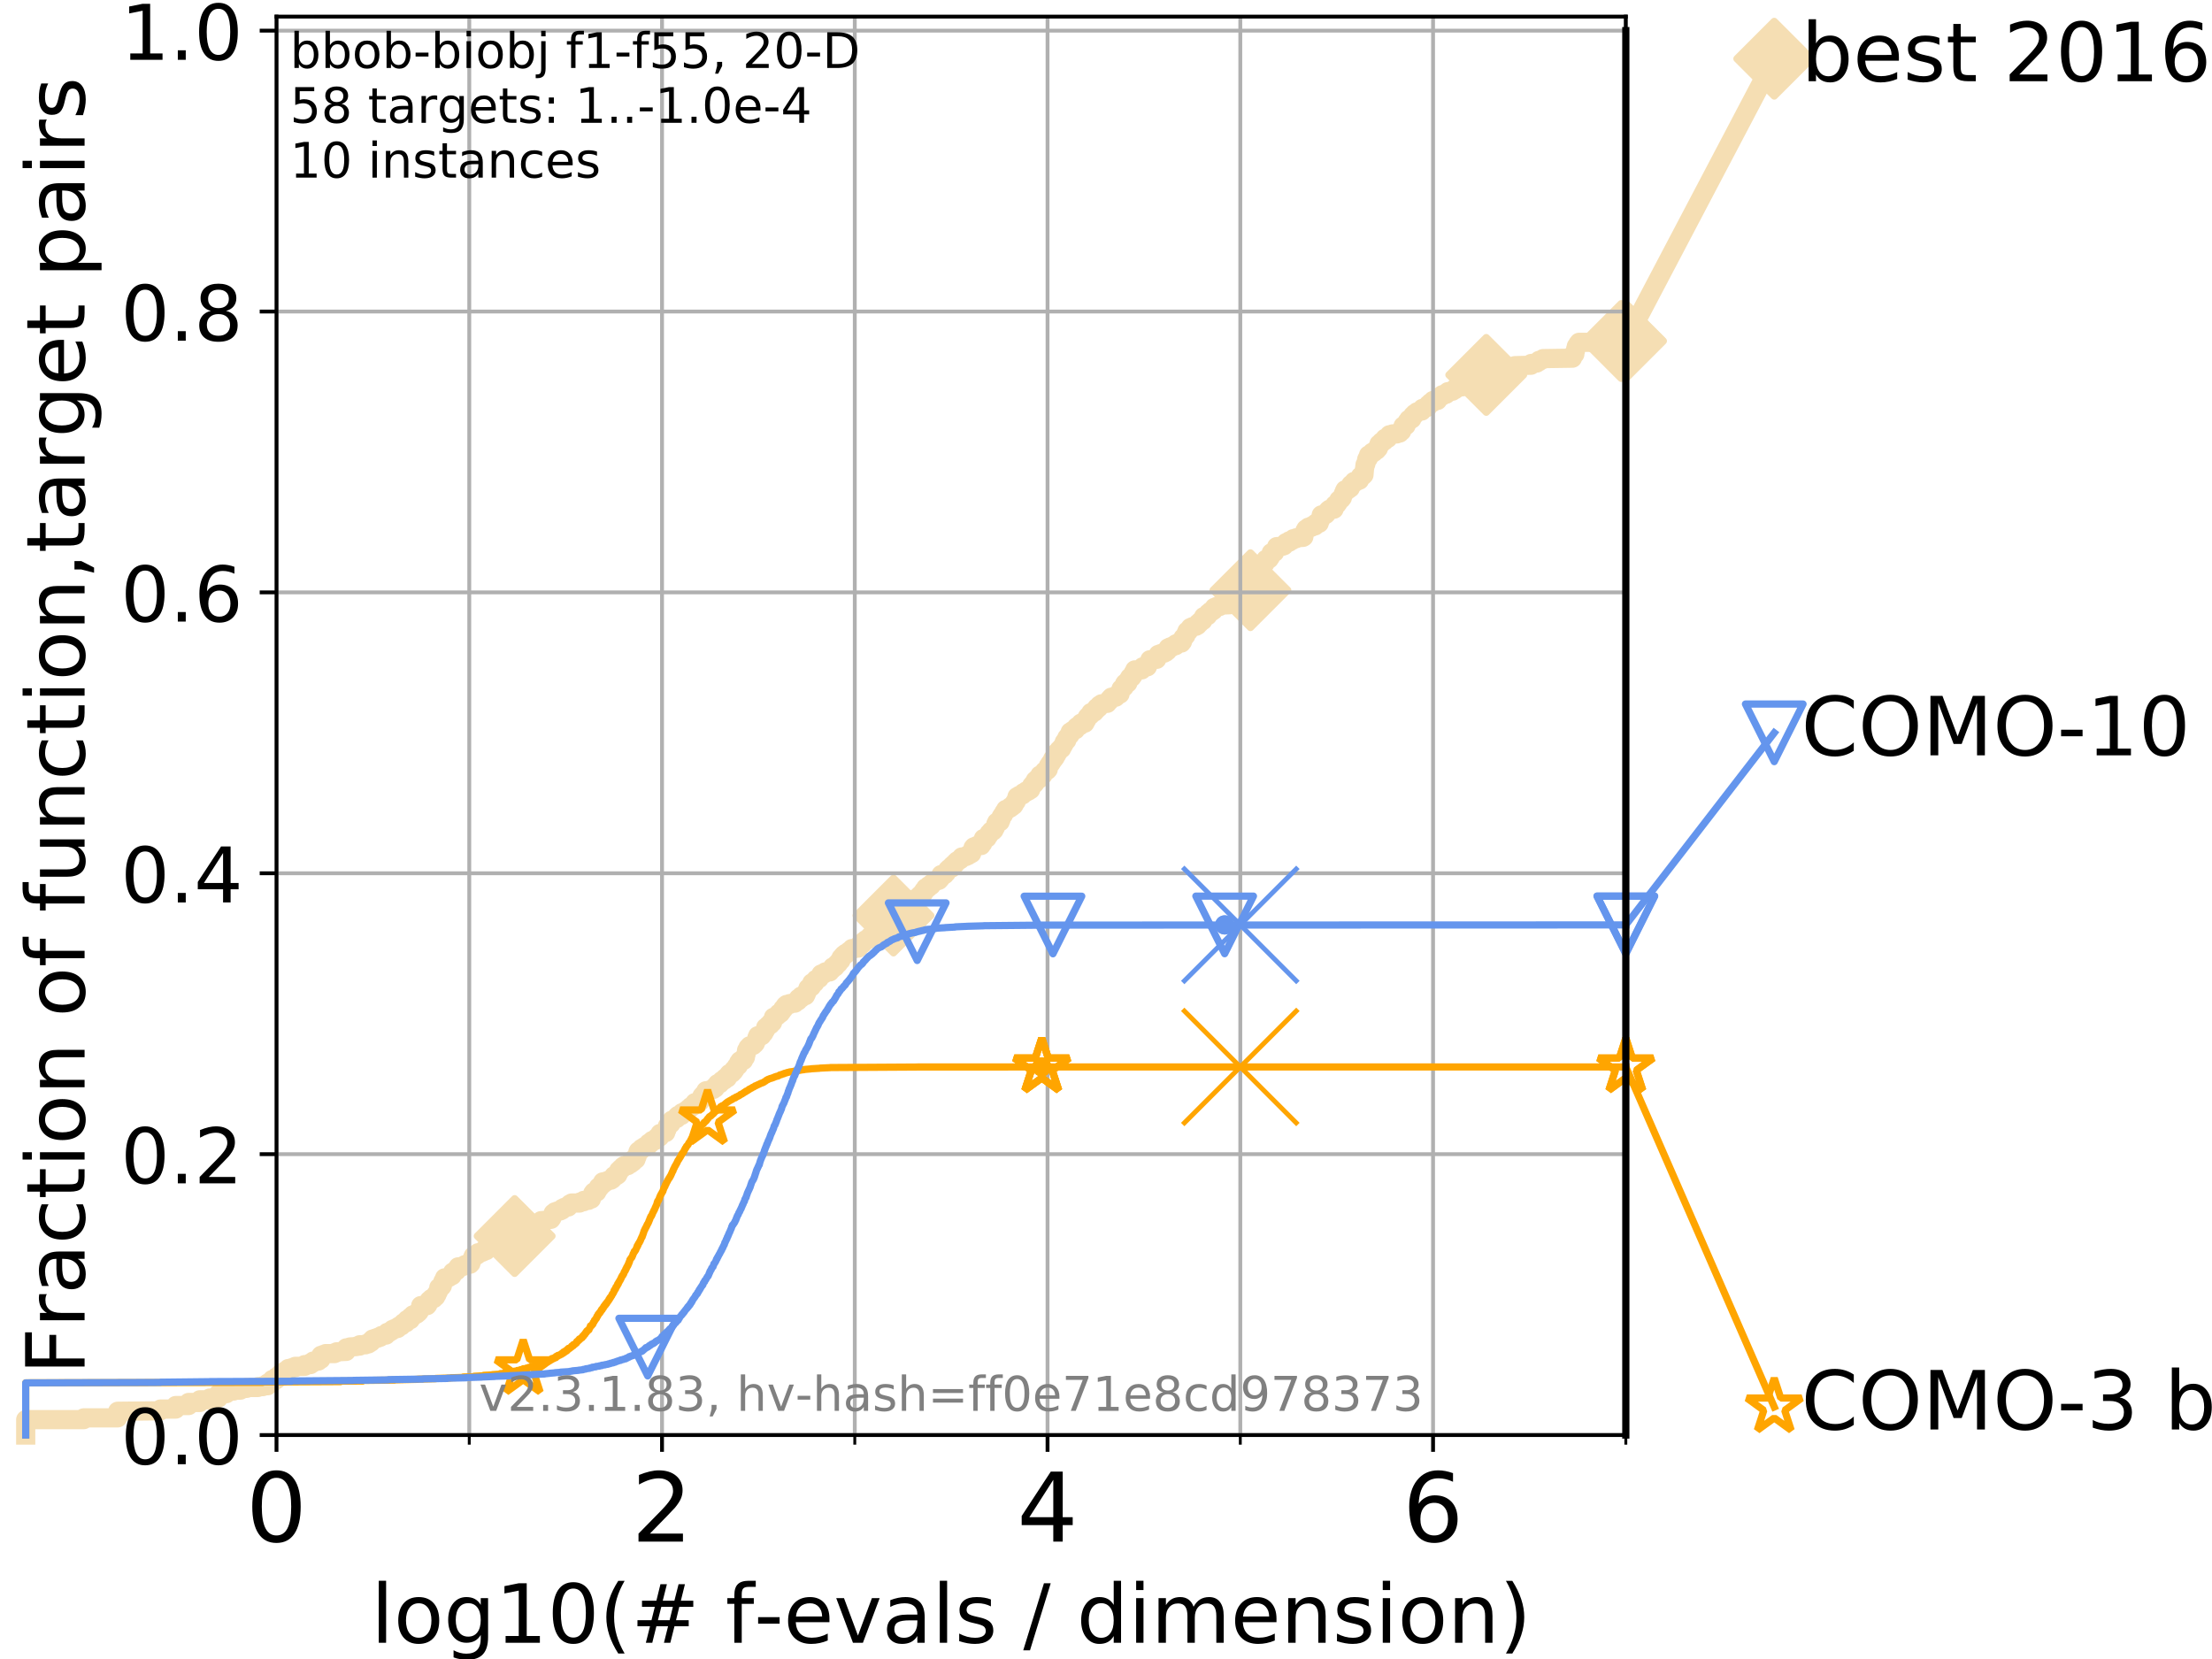 <?xml version="1.0" encoding="utf-8" standalone="no"?>
<!DOCTYPE svg PUBLIC "-//W3C//DTD SVG 1.1//EN"
  "http://www.w3.org/Graphics/SVG/1.1/DTD/svg11.dtd">
<!-- Created with matplotlib (https://matplotlib.org/) -->
<svg height="345.6pt" version="1.1" viewBox="0 0 460.8 345.6" width="460.8pt" xmlns="http://www.w3.org/2000/svg" xmlns:xlink="http://www.w3.org/1999/xlink">
 <defs>
  <style type="text/css">
*{stroke-linecap:butt;stroke-linejoin:round;}
  </style>
 </defs>
 <g id="figure_1">
  <g id="patch_1">
   <path d="M 0 345.6 
L 460.8 345.6 
L 460.8 0 
L 0 0 
z
" style="fill:#ffffff;"/>
  </g>
  <g id="axes_1">
   <g id="patch_2">
    <path d="M 57.6 298.944 
L 338.688 298.944 
L 338.688 3.456 
L 57.6 3.456 
z
" style="fill:#ffffff;"/>
   </g>
   <g id="line2d_1">
    <path d="M 5.357 298.944 
L 5.357 295.734 
L 17.445 295.734 
L 17.445 295.367 
L 24.516 295.367 
L 24.516 293.992 
L 33.424 293.9 
L 33.424 293.533 
L 36.604 293.533 
L 36.604 292.799 
L 39.292 292.799 
L 39.292 292.157 
L 41.621 292.157 
L 41.621 291.607 
L 43.675 291.607 
L 43.675 291.24 
L 45.512 291.24 
L 45.512 290.323 
L 47.174 290.323 
L 47.174 289.773 
L 48.692 289.773 
L 48.692 289.589 
L 50.087 289.589 
L 50.087 289.222 
L 51.38 289.222 
L 51.38 289.039 
L 53.709 289.039 
L 53.709 288.856 
L 54.766 288.856 
L 54.766 288.672 
L 55.763 288.672 
L 55.763 288.122 
L 56.705 288.122 
L 56.705 287.388 
L 57.6 287.388 
L 57.6 286.838 
L 58.451 286.838 
L 58.451 286.104 
L 59.262 286.104 
L 59.262 285.646 
L 60.037 285.646 
L 60.037 285.095 
L 60.78 285.095 
L 60.78 284.912 
L 61.491 284.912 
L 61.491 284.637 
L 63.468 284.637 
L 63.468 284.27 
L 64.671 284.27 
L 64.671 283.903 
L 65.243 283.903 
L 65.243 283.536 
L 66.333 283.536 
L 66.333 283.169 
L 66.854 283.169 
L 66.854 282.344 
L 67.359 282.344 
L 67.359 282.161 
L 67.851 282.161 
L 67.851 281.977 
L 69.688 281.977 
L 69.688 281.794 
L 70.119 281.794 
L 70.119 281.61 
L 72.125 281.519 
L 72.125 280.785 
L 72.868 280.785 
L 72.868 280.602 
L 74.263 280.51 
L 74.263 280.418 
L 74.922 280.418 
L 74.922 280.143 
L 76.168 280.143 
L 76.168 279.96 
L 76.759 279.96 
L 76.759 279.776 
L 77.047 279.776 
L 77.047 279.593 
L 77.331 279.593 
L 77.331 279.226 
L 77.61 279.226 
L 77.61 278.951 
L 78.155 278.951 
L 78.155 278.767 
L 78.683 278.767 
L 78.683 278.584 
L 79.196 278.584 
L 79.196 278.4 
L 79.447 278.4 
L 79.447 278.217 
L 80.416 278.125 
L 80.416 277.85 
L 80.65 277.85 
L 80.65 277.575 
L 81.109 277.575 
L 81.109 277.392 
L 81.557 277.3 
L 81.557 277.116 
L 81.776 277.116 
L 81.776 276.933 
L 82.207 276.933 
L 82.207 276.75 
L 82.833 276.75 
L 82.833 276.474 
L 83.037 276.474 
L 83.037 276.291 
L 83.635 276.199 
L 83.635 275.924 
L 83.83 275.924 
L 83.83 275.741 
L 84.023 275.741 
L 84.023 275.557 
L 84.588 275.557 
L 84.588 275.282 
L 84.773 275.282 
L 84.773 274.915 
L 85.492 274.915 
L 85.492 274.365 
L 86.013 274.273 
L 86.013 273.907 
L 86.684 273.815 
L 86.684 273.723 
L 86.847 273.723 
L 86.847 273.448 
L 87.17 273.448 
L 87.17 273.265 
L 87.33 273.265 
L 87.33 272.989 
L 87.487 272.989 
L 87.487 272.714 
L 87.644 272.714 
L 87.644 271.981 
L 88.992 271.981 
L 88.992 271.797 
L 89.135 271.797 
L 89.135 271.339 
L 89.278 271.339 
L 89.278 271.063 
L 89.419 271.063 
L 89.419 270.88 
L 89.836 270.788 
L 89.836 270.513 
L 90.377 270.513 
L 90.377 270.33 
L 90.509 270.33 
L 90.509 270.146 
L 90.771 270.146 
L 90.771 269.688 
L 91.03 269.688 
L 91.03 269.321 
L 91.158 269.321 
L 91.158 269.137 
L 91.284 269.137 
L 91.284 268.862 
L 91.41 268.862 
L 91.41 268.22 
L 91.659 268.22 
L 91.659 268.037 
L 92.027 268.037 
L 92.027 267.854 
L 92.147 267.854 
L 92.147 267.303 
L 92.267 267.303 
L 92.267 266.936 
L 92.504 266.936 
L 92.504 266.478 
L 92.622 266.478 
L 92.622 266.203 
L 93.534 266.111 
L 93.534 265.928 
L 93.755 265.928 
L 93.755 265.744 
L 94.188 265.744 
L 94.295 265.01 
L 94.715 264.919 
L 94.715 264.735 
L 95.125 264.735 
L 95.125 264.368 
L 95.327 264.368 
L 95.427 263.91 
L 96.49 263.818 
L 96.49 263.726 
L 96.861 263.635 
L 96.861 263.451 
L 97.929 263.36 
L 97.929 263.176 
L 98.101 263.176 
L 98.186 262.534 
L 98.271 262.534 
L 98.271 262.351 
L 98.439 262.351 
L 98.523 261.801 
L 98.606 261.801 
L 98.606 261.617 
L 99.098 261.617 
L 99.098 261.434 
L 99.418 261.434 
L 99.418 261.25 
L 99.575 261.25 
L 99.575 260.975 
L 100.419 260.883 
L 100.419 260.792 
L 100.642 260.792 
L 100.642 260.517 
L 101.295 260.517 
L 101.366 259.966 
L 101.647 259.875 
L 101.647 259.691 
L 103.246 259.691 
L 103.246 259.416 
L 103.498 259.416 
L 103.498 259.141 
L 104.355 259.141 
L 104.355 258.774 
L 105.566 258.682 
L 105.566 258.499 
L 106.541 258.499 
L 106.594 258.132 
L 106.803 258.132 
L 106.906 257.765 
L 107.213 257.673 
L 107.213 257.49 
L 107.465 257.49 
L 107.465 257.307 
L 107.811 257.307 
L 107.811 257.123 
L 107.957 257.123 
L 107.957 256.848 
L 108.484 256.756 
L 108.484 256.665 
L 108.625 256.665 
L 108.625 256.389 
L 109.312 256.298 
L 109.357 256.023 
L 109.974 256.023 
L 109.974 255.839 
L 110.569 255.747 
L 110.653 255.472 
L 111.585 255.472 
L 111.585 255.289 
L 112.052 255.289 
L 112.052 255.106 
L 112.167 255.106 
L 112.167 254.922 
L 112.394 254.922 
L 112.394 254.739 
L 112.544 254.739 
L 112.619 254.464 
L 112.73 254.464 
L 112.73 254.28 
L 113.977 254.188 
L 113.977 254.097 
L 114.784 254.005 
L 114.784 253.73 
L 114.98 253.73 
L 115.045 253.363 
L 115.109 253.363 
L 115.174 252.996 
L 115.238 252.996 
L 115.238 252.721 
L 115.586 252.721 
L 115.586 252.446 
L 116.111 252.446 
L 116.111 252.262 
L 116.71 252.262 
L 116.71 252.079 
L 117.088 252.079 
L 117.145 251.712 
L 117.514 251.712 
L 117.514 251.529 
L 118.391 251.437 
L 118.417 251.07 
L 118.734 251.07 
L 118.734 250.795 
L 119.072 250.795 
L 119.072 250.612 
L 120.736 250.612 
L 120.736 250.428 
L 121.601 250.336 
L 121.601 250.061 
L 122.573 250.061 
L 122.573 249.786 
L 123.193 249.786 
L 123.253 249.144 
L 123.394 249.144 
L 123.474 248.594 
L 123.673 248.594 
L 123.673 248.319 
L 124.331 248.319 
L 124.426 247.952 
L 124.482 247.952 
L 124.482 247.769 
L 124.651 247.769 
L 124.651 247.31 
L 125.002 247.31 
L 125.002 247.035 
L 125.22 247.035 
L 125.22 246.76 
L 125.542 246.76 
L 125.559 246.209 
L 126.304 246.209 
L 126.304 246.026 
L 126.773 245.934 
L 126.773 245.843 
L 127.278 245.843 
L 127.278 245.659 
L 127.564 245.659 
L 127.564 245.384 
L 127.752 245.384 
L 127.752 245.201 
L 127.892 245.201 
L 127.892 244.925 
L 128.441 244.925 
L 128.441 244.742 
L 128.695 244.742 
L 128.768 244.375 
L 128.871 244.375 
L 128.886 243.825 
L 129.162 243.825 
L 129.262 243.458 
L 129.588 243.458 
L 129.588 243.183 
L 129.742 243.183 
L 129.742 242.999 
L 129.991 242.999 
L 129.991 242.816 
L 130.783 242.816 
L 130.888 242.449 
L 131.364 242.449 
L 131.364 242.266 
L 131.616 242.266 
L 131.616 242.082 
L 131.864 242.082 
L 131.889 241.532 
L 132.482 241.532 
L 132.518 240.982 
L 132.695 240.982 
L 132.719 240.615 
L 132.812 240.615 
L 132.882 239.973 
L 132.975 239.973 
L 132.975 239.79 
L 133.319 239.79 
L 133.319 239.606 
L 133.544 239.606 
L 133.634 239.239 
L 133.943 239.239 
L 133.943 239.056 
L 134.214 239.056 
L 134.214 238.872 
L 134.891 238.872 
L 134.963 238.506 
L 135.107 238.506 
L 135.128 238.139 
L 135.612 238.139 
L 135.642 237.772 
L 135.849 237.772 
L 135.849 237.588 
L 136.739 237.497 
L 136.813 236.946 
L 137.451 236.855 
L 137.496 236.121 
L 138.196 236.121 
L 138.196 235.938 
L 138.687 235.938 
L 138.753 235.479 
L 138.803 235.479 
L 138.803 235.296 
L 138.943 235.296 
L 139.042 234.562 
L 139.334 234.47 
L 139.398 234.103 
L 139.762 234.103 
L 139.786 233.553 
L 139.918 233.553 
L 139.918 233.37 
L 140.318 233.37 
L 140.318 233.186 
L 140.612 233.186 
L 140.612 233.003 
L 140.974 233.003 
L 141.032 232.544 
L 141.235 232.544 
L 141.235 232.361 
L 141.969 232.361 
L 142.045 231.811 
L 142.68 231.811 
L 142.68 231.627 
L 142.884 231.535 
L 142.884 231.352 
L 143.241 231.352 
L 143.241 231.169 
L 143.464 231.077 
L 143.464 230.893 
L 143.878 230.802 
L 143.878 230.527 
L 144.276 230.527 
L 144.276 230.343 
L 144.558 230.251 
L 144.624 229.885 
L 144.742 229.885 
L 144.742 229.701 
L 145.531 229.701 
L 145.531 229.518 
L 145.788 229.518 
L 145.888 229.151 
L 145.982 229.151 
L 145.982 228.967 
L 146.145 228.967 
L 146.227 228.325 
L 146.378 228.325 
L 146.474 228.05 
L 146.776 227.959 
L 146.776 227.867 
L 146.896 227.867 
L 146.974 227.408 
L 147.051 227.408 
L 147.051 227.225 
L 147.903 227.133 
L 147.903 227.042 
L 148.597 226.95 
L 148.597 226.675 
L 148.998 226.675 
L 149.068 226.216 
L 149.291 226.216 
L 149.332 225.941 
L 149.45 225.941 
L 149.45 225.758 
L 149.981 225.758 
L 150.051 225.391 
L 150.336 225.391 
L 150.336 225.116 
L 150.879 225.024 
L 150.879 224.84 
L 151.023 224.749 
L 151.023 224.565 
L 151.534 224.565 
L 151.601 224.198 
L 151.76 224.198 
L 151.772 223.832 
L 151.932 223.832 
L 151.932 223.648 
L 152.504 223.556 
L 152.504 223.281 
L 152.856 223.19 
L 152.863 222.823 
L 153.113 222.823 
L 153.113 222.639 
L 153.265 222.548 
L 153.373 222.181 
L 153.669 222.089 
L 153.669 221.997 
L 153.813 221.997 
L 153.873 221.355 
L 154.126 221.264 
L 154.126 220.989 
L 154.906 220.897 
L 155.008 220.255 
L 155.284 220.255 
L 155.361 219.613 
L 155.425 219.613 
L 155.527 218.787 
L 155.695 218.787 
L 155.695 218.512 
L 155.814 218.512 
L 155.814 218.237 
L 156.157 218.145 
L 156.157 217.87 
L 156.906 217.779 
L 156.906 217.503 
L 157.212 217.503 
L 157.212 217.32 
L 157.364 217.32 
L 157.427 216.953 
L 157.481 216.953 
L 157.481 216.77 
L 157.608 216.77 
L 157.692 216.128 
L 157.748 216.036 
L 157.849 215.761 
L 158.69 215.761 
L 158.69 215.486 
L 158.906 215.394 
L 158.953 215.211 
L 159.124 215.211 
L 159.124 214.935 
L 159.324 214.844 
L 159.378 214.569 
L 159.487 214.569 
L 159.507 214.018 
L 159.795 213.927 
L 159.795 213.835 
L 160.015 213.835 
L 160.015 213.56 
L 160.5 213.468 
L 160.55 213.01 
L 160.94 213.01 
L 160.952 212.459 
L 161.061 212.459 
L 161.135 211.909 
L 161.571 211.817 
L 161.571 211.726 
L 161.918 211.634 
L 161.993 211.359 
L 162.228 211.359 
L 162.228 211.084 
L 162.611 211.084 
L 162.611 210.808 
L 162.877 210.717 
L 162.95 210.442 
L 163.064 210.442 
L 163.064 210.166 
L 163.295 210.166 
L 163.295 209.983 
L 163.431 209.983 
L 163.431 209.708 
L 163.626 209.708 
L 163.626 209.433 
L 163.85 209.433 
L 163.85 209.249 
L 164.488 209.249 
L 164.488 209.066 
L 165.599 208.974 
L 165.599 208.699 
L 166.064 208.607 
L 166.064 208.516 
L 166.248 208.516 
L 166.324 207.965 
L 166.864 207.965 
L 166.876 207.507 
L 167.805 207.415 
L 167.853 207.048 
L 167.981 207.048 
L 168.025 206.681 
L 168.094 206.681 
L 168.094 206.406 
L 168.26 206.406 
L 168.317 205.856 
L 168.721 205.764 
L 168.721 205.673 
L 169.04 205.581 
L 169.117 204.755 
L 169.735 204.755 
L 169.794 204.297 
L 169.963 204.205 
L 169.963 204.022 
L 170.381 203.93 
L 170.381 203.838 
L 170.669 203.838 
L 170.669 203.563 
L 170.836 203.563 
L 170.836 203.288 
L 170.956 203.288 
L 171.03 202.921 
L 171.626 202.921 
L 171.626 202.646 
L 171.929 202.646 
L 171.929 202.463 
L 172.873 202.463 
L 172.873 202.187 
L 173.06 202.187 
L 173.06 201.912 
L 173.396 201.912 
L 173.441 201.454 
L 173.975 201.454 
L 173.975 201.179 
L 174.274 201.087 
L 174.281 200.812 
L 174.656 200.72 
L 174.656 200.537 
L 174.783 200.537 
L 174.783 200.262 
L 174.976 200.262 
L 174.976 200.078 
L 175.179 200.078 
L 175.206 199.528 
L 175.53 199.436 
L 175.53 199.161 
L 175.778 199.161 
L 175.778 198.886 
L 176.131 198.886 
L 176.131 198.611 
L 176.487 198.611 
L 176.487 198.427 
L 176.817 198.336 
L 176.82 198.152 
L 177.07 198.152 
L 177.07 197.969 
L 177.461 197.877 
L 177.461 197.602 
L 178.812 197.51 
L 178.812 197.235 
L 179.044 197.235 
L 179.044 196.96 
L 179.162 196.96 
L 179.162 196.685 
L 179.651 196.685 
L 179.651 196.41 
L 179.862 196.41 
L 179.965 196.043 
L 180.307 196.043 
L 180.307 195.768 
L 180.786 195.768 
L 180.786 195.492 
L 181.098 195.492 
L 181.098 195.217 
L 181.22 195.217 
L 181.22 195.034 
L 181.909 195.034 
L 181.968 194.392 
L 182.023 194.392 
L 182.035 194.025 
L 182.371 194.025 
L 182.457 193.75 
L 182.614 193.75 
L 182.614 193.475 
L 182.731 193.475 
L 182.731 193.291 
L 183.159 193.2 
L 183.269 193.016 
L 183.76 192.925 
L 183.76 192.741 
L 184.774 192.649 
L 184.855 192.283 
L 184.893 192.283 
L 184.893 192.007 
L 185.537 192.007 
L 185.562 191.457 
L 185.731 191.365 
L 185.788 190.999 
L 186.128 190.907 
L 186.128 190.723 
L 186.394 190.723 
L 186.394 190.54 
L 186.725 190.54 
L 186.792 190.081 
L 187.264 190.081 
L 187.264 189.898 
L 187.402 189.898 
L 187.462 189.531 
L 187.614 189.531 
L 187.614 189.348 
L 188.167 189.348 
L 188.167 189.164 
L 188.654 189.073 
L 188.655 188.706 
L 189.431 188.614 
L 189.47 188.247 
L 189.734 188.247 
L 189.781 187.697 
L 190.682 187.605 
L 190.766 187.147 
L 191.456 187.055 
L 191.456 186.78 
L 191.583 186.78 
L 191.583 186.505 
L 191.999 186.505 
L 192.055 186.046 
L 192.418 186.046 
L 192.437 185.496 
L 192.806 185.496 
L 192.835 184.946 
L 193.392 184.946 
L 193.461 184.487 
L 193.975 184.487 
L 194.069 184.028 
L 194.46 183.937 
L 194.46 183.845 
L 194.595 183.753 
L 194.595 183.57 
L 195.28 183.478 
L 195.28 183.386 
L 195.586 183.386 
L 195.586 183.203 
L 195.753 183.203 
L 195.78 182.928 
L 195.983 182.928 
L 196.038 182.194 
L 196.817 182.194 
L 196.817 181.919 
L 197.145 181.827 
L 197.145 181.552 
L 197.293 181.552 
L 197.404 181.185 
L 197.657 181.185 
L 197.69 180.91 
L 198.27 180.819 
L 198.293 180.36 
L 198.547 180.36 
L 198.586 180.085 
L 199.003 179.993 
L 199.066 179.626 
L 199.353 179.535 
L 199.353 179.351 
L 199.643 179.351 
L 199.643 179.168 
L 200.077 179.076 
L 200.077 178.984 
L 200.229 178.893 
L 200.338 178.526 
L 201.214 178.434 
L 201.214 178.342 
L 201.63 178.251 
L 201.63 178.067 
L 202.099 177.975 
L 202.099 177.792 
L 202.418 177.792 
L 202.42 177.333 
L 202.624 177.242 
L 202.708 176.6 
L 202.859 176.6 
L 202.859 176.416 
L 203.431 176.325 
L 203.509 176.141 
L 204.404 176.141 
L 204.504 175.683 
L 204.728 175.683 
L 204.813 175.224 
L 204.84 175.224 
L 204.866 174.674 
L 205.64 174.582 
L 205.64 174.307 
L 205.789 174.215 
L 205.789 174.124 
L 205.992 174.032 
L 206.058 173.573 
L 206.417 173.482 
L 206.459 173.115 
L 206.901 173.115 
L 206.901 172.931 
L 207.077 172.931 
L 207.077 172.656 
L 207.205 172.656 
L 207.205 172.381 
L 207.358 172.381 
L 207.448 171.647 
L 207.601 171.647 
L 207.626 171.28 
L 208.353 171.189 
L 208.429 170.73 
L 208.536 170.73 
L 208.54 170.18 
L 208.66 170.18 
L 208.77 169.813 
L 209.053 169.721 
L 209.163 169.171 
L 209.363 169.171 
L 209.363 168.896 
L 209.509 168.896 
L 209.509 168.621 
L 209.952 168.621 
L 209.952 168.437 
L 210.44 168.346 
L 210.44 168.07 
L 210.812 168.07 
L 210.812 167.795 
L 211.172 167.795 
L 211.172 167.612 
L 211.294 167.612 
L 211.345 167.153 
L 211.519 167.153 
L 211.519 166.97 
L 211.696 166.97 
L 211.728 166.42 
L 211.848 166.42 
L 211.867 165.961 
L 212.332 165.961 
L 212.332 165.686 
L 213.012 165.594 
L 213.012 165.319 
L 213.18 165.319 
L 213.18 165.136 
L 213.761 165.044 
L 213.782 164.769 
L 214.277 164.769 
L 214.277 164.494 
L 214.702 164.494 
L 214.777 164.127 
L 214.848 164.127 
L 214.9 163.668 
L 215.125 163.668 
L 215.196 163.301 
L 215.494 163.301 
L 215.494 163.118 
L 215.641 163.118 
L 215.666 162.568 
L 215.97 162.568 
L 215.97 162.293 
L 216.474 162.293 
L 216.537 161.651 
L 216.624 161.651 
L 216.624 161.467 
L 217.262 161.467 
L 217.367 160.917 
L 217.574 160.917 
L 217.574 160.642 
L 217.929 160.55 
L 217.929 160.458 
L 218.21 160.458 
L 218.21 160.275 
L 218.366 160.275 
L 218.4 159.541 
L 218.559 159.45 
L 218.642 159.266 
L 218.702 159.266 
L 218.702 159.083 
L 218.903 159.083 
L 218.903 158.899 
L 219.023 158.899 
L 219.023 158.624 
L 219.264 158.532 
L 219.308 158.074 
L 219.609 158.074 
L 219.626 157.799 
L 219.809 157.799 
L 219.809 157.524 
L 219.937 157.524 
L 219.937 157.248 
L 220.123 157.248 
L 220.168 156.698 
L 220.444 156.698 
L 220.444 156.515 
L 220.579 156.515 
L 220.579 156.24 
L 220.863 156.148 
L 220.863 155.964 
L 221.151 155.964 
L 221.251 155.506 
L 221.39 155.506 
L 221.493 155.139 
L 221.602 155.139 
L 221.704 154.589 
L 221.926 154.589 
L 221.962 154.222 
L 222.234 154.222 
L 222.244 153.672 
L 222.449 153.672 
L 222.449 153.488 
L 222.651 153.397 
L 222.651 153.121 
L 222.903 153.121 
L 222.948 152.479 
L 223.364 152.479 
L 223.364 152.204 
L 223.697 152.204 
L 223.697 152.021 
L 224.059 152.021 
L 224.143 151.746 
L 224.214 151.746 
L 224.214 151.471 
L 224.436 151.471 
L 224.436 151.287 
L 224.973 151.195 
L 225.064 150.829 
L 225.165 150.829 
L 225.165 150.645 
L 225.999 150.645 
L 226.062 150.37 
L 226.147 150.37 
L 226.178 149.911 
L 226.403 149.911 
L 226.506 149.361 
L 226.681 149.361 
L 226.681 149.178 
L 226.896 149.178 
L 226.896 148.994 
L 227.161 148.994 
L 227.246 148.444 
L 227.983 148.352 
L 228.014 148.077 
L 228.216 148.077 
L 228.216 147.894 
L 228.395 147.894 
L 228.444 147.435 
L 228.896 147.435 
L 228.896 147.16 
L 229.038 147.16 
L 229.038 146.885 
L 229.456 146.793 
L 229.456 146.61 
L 230.673 146.518 
L 230.673 146.243 
L 230.891 146.243 
L 230.891 146.06 
L 231.085 146.06 
L 231.093 145.693 
L 231.33 145.693 
L 231.33 145.418 
L 231.514 145.326 
L 231.514 145.234 
L 232.434 145.234 
L 232.476 144.867 
L 232.976 144.776 
L 232.976 144.592 
L 233.316 144.592 
L 233.413 144.042 
L 233.464 144.042 
L 233.542 143.492 
L 233.912 143.4 
L 233.912 143.216 
L 234.198 143.125 
L 234.252 142.483 
L 234.376 142.483 
L 234.376 142.299 
L 234.946 142.299 
L 234.977 141.749 
L 235.066 141.749 
L 235.066 141.566 
L 235.235 141.566 
L 235.342 141.107 
L 235.777 141.107 
L 235.874 140.74 
L 236.04 140.74 
L 236.064 140.19 
L 236.176 140.19 
L 236.176 140.007 
L 236.395 140.007 
L 236.398 139.548 
L 237.853 139.548 
L 237.858 139.089 
L 238.043 139.089 
L 238.043 138.906 
L 239.022 138.906 
L 239.078 138.356 
L 239.197 138.356 
L 239.197 138.172 
L 239.403 138.172 
L 239.468 137.714 
L 239.544 137.714 
L 239.544 137.439 
L 240.968 137.347 
L 241.056 136.705 
L 241.158 136.705 
L 241.158 136.521 
L 241.278 136.521 
L 241.278 136.338 
L 241.78 136.338 
L 241.78 136.155 
L 242.514 136.063 
L 242.514 135.879 
L 242.868 135.879 
L 242.868 135.604 
L 243.21 135.604 
L 243.321 135.237 
L 243.344 135.237 
L 243.344 134.962 
L 243.733 134.962 
L 243.733 134.779 
L 244.211 134.779 
L 244.211 134.595 
L 244.912 134.504 
L 244.94 134.137 
L 245.331 134.137 
L 245.331 133.953 
L 246.116 133.953 
L 246.218 133.678 
L 246.332 133.678 
L 246.437 133.036 
L 246.445 133.036 
L 246.445 132.853 
L 246.756 132.761 
L 246.814 132.578 
L 246.882 132.578 
L 246.882 132.394 
L 247.039 132.394 
L 247.072 131.936 
L 247.199 131.936 
L 247.268 131.477 
L 247.625 131.477 
L 247.625 131.294 
L 247.747 131.294 
L 247.747 131.11 
L 247.874 131.11 
L 247.959 130.744 
L 248.362 130.744 
L 248.362 130.56 
L 249.144 130.468 
L 249.144 130.285 
L 249.475 130.285 
L 249.571 129.826 
L 249.914 129.826 
L 249.978 129.46 
L 250.187 129.46 
L 250.187 129.276 
L 250.588 129.276 
L 250.69 128.909 
L 250.74 128.909 
L 250.743 128.451 
L 251.125 128.451 
L 251.125 128.267 
L 251.575 128.267 
L 251.672 127.9 
L 251.697 127.9 
L 251.697 127.717 
L 252.135 127.625 
L 252.135 127.35 
L 252.522 127.35 
L 252.522 127.167 
L 252.795 127.167 
L 252.812 126.8 
L 252.977 126.708 
L 252.977 126.525 
L 253.425 126.525 
L 253.425 126.341 
L 254.081 126.341 
L 254.081 126.066 
L 256.178 125.975 
L 256.239 125.608 
L 256.667 125.608 
L 256.667 125.424 
L 256.782 125.424 
L 256.86 125.057 
L 257.332 125.057 
L 257.332 124.874 
L 257.694 124.874 
L 257.738 124.232 
L 258.598 124.14 
L 258.598 124.049 
L 259.573 124.049 
L 259.573 123.865 
L 259.718 123.865 
L 259.784 123.498 
L 259.834 123.498 
L 259.834 123.223 
L 260.161 123.223 
L 260.161 122.948 
L 260.486 122.948 
L 260.486 122.765 
L 260.984 122.765 
L 260.984 122.581 
L 261.213 122.581 
L 261.213 122.398 
L 261.518 122.398 
L 261.596 122.031 
L 261.68 122.031 
L 261.752 121.389 
L 261.825 121.389 
L 261.882 120.747 
L 261.943 120.747 
L 261.955 120.472 
L 262.1 120.38 
L 262.174 119.646 
L 262.243 119.555 
L 262.335 118.913 
L 262.376 118.821 
L 262.431 118.638 
L 262.642 118.546 
L 262.719 117.904 
L 263.099 117.812 
L 263.099 117.537 
L 263.263 117.537 
L 263.263 117.354 
L 263.539 117.354 
L 263.605 116.712 
L 263.696 116.712 
L 263.696 116.528 
L 264.407 116.436 
L 264.485 116.07 
L 264.653 116.07 
L 264.667 115.703 
L 264.775 115.703 
L 264.824 115.152 
L 265.532 115.061 
L 265.62 114.51 
L 265.826 114.51 
L 265.881 114.052 
L 265.951 114.052 
L 265.951 113.868 
L 267.248 113.777 
L 267.248 113.685 
L 267.497 113.685 
L 267.497 113.502 
L 267.75 113.41 
L 267.75 113.227 
L 267.884 113.227 
L 267.884 113.043 
L 268.561 112.951 
L 268.561 112.676 
L 269.175 112.585 
L 269.175 112.493 
L 269.417 112.401 
L 269.417 112.218 
L 270.015 112.218 
L 270.015 112.034 
L 271.446 111.943 
L 271.446 111.851 
L 271.604 111.851 
L 271.69 111.301 
L 271.736 111.301 
L 271.83 110.567 
L 271.98 110.475 
L 272.036 110.2 
L 272.533 110.108 
L 272.533 109.833 
L 273.221 109.833 
L 273.221 109.558 
L 273.947 109.558 
L 274.046 109.191 
L 274.093 109.191 
L 274.093 109.008 
L 274.814 109.008 
L 274.876 108.457 
L 275.068 108.366 
L 275.159 107.632 
L 275.234 107.632 
L 275.248 107.265 
L 276.191 107.173 
L 276.191 106.99 
L 276.362 106.99 
L 276.362 106.715 
L 276.494 106.715 
L 276.494 106.532 
L 276.662 106.532 
L 276.73 106.256 
L 276.968 106.165 
L 276.968 106.073 
L 277.908 106.073 
L 277.992 105.431 
L 278.075 105.431 
L 278.075 105.156 
L 278.532 105.064 
L 278.532 104.789 
L 278.732 104.789 
L 278.833 104.33 
L 278.907 104.33 
L 278.907 104.147 
L 279.163 104.147 
L 279.163 103.964 
L 279.42 103.964 
L 279.42 103.78 
L 279.633 103.688 
L 279.722 103.138 
L 279.867 103.046 
L 279.867 102.771 
L 280.035 102.771 
L 280.055 102.313 
L 280.197 102.313 
L 280.197 102.038 
L 280.938 101.946 
L 280.938 101.671 
L 281.309 101.671 
L 281.413 100.937 
L 281.656 100.937 
L 281.656 100.754 
L 281.949 100.754 
L 281.949 100.478 
L 282.071 100.478 
L 282.071 100.295 
L 282.785 100.203 
L 282.785 100.112 
L 283.209 100.02 
L 283.209 99.745 
L 283.351 99.745 
L 283.416 99.195 
L 283.962 99.103 
L 283.962 98.919 
L 284.139 98.919 
L 284.249 97.635 
L 284.282 97.544 
L 284.361 96.81 
L 284.512 96.718 
L 284.585 96.26 
L 284.631 96.26 
L 284.705 95.709 
L 284.787 95.709 
L 284.787 95.526 
L 285.022 95.526 
L 285.09 94.792 
L 285.6 94.701 
L 285.6 94.517 
L 285.796 94.517 
L 285.81 94.242 
L 286.209 94.242 
L 286.209 94.059 
L 286.369 94.059 
L 286.369 93.875 
L 286.806 93.783 
L 286.806 93.508 
L 287.131 93.417 
L 287.214 92.683 
L 287.268 92.683 
L 287.268 92.5 
L 287.662 92.5 
L 287.747 92.041 
L 288.211 91.949 
L 288.211 91.858 
L 288.396 91.858 
L 288.396 91.582 
L 288.514 91.582 
L 288.514 91.307 
L 289.124 91.307 
L 289.124 91.032 
L 289.331 91.032 
L 289.422 90.574 
L 290.079 90.482 
L 290.079 90.39 
L 291.002 90.39 
L 291.002 90.207 
L 291.598 90.207 
L 291.598 89.932 
L 291.99 89.84 
L 292.08 89.29 
L 292.208 89.29 
L 292.285 88.739 
L 292.912 88.648 
L 292.992 88.097 
L 293.136 88.097 
L 293.136 87.822 
L 293.417 87.822 
L 293.461 87.364 
L 294.121 87.272 
L 294.151 86.905 
L 294.261 86.905 
L 294.299 86.538 
L 294.668 86.447 
L 294.668 86.171 
L 294.954 86.171 
L 294.954 85.988 
L 295.164 85.988 
L 295.164 85.805 
L 295.688 85.713 
L 295.688 85.621 
L 296.194 85.621 
L 296.296 85.254 
L 296.316 85.254 
L 296.316 85.071 
L 297.057 84.979 
L 297.057 84.796 
L 297.425 84.796 
L 297.425 84.521 
L 297.572 84.521 
L 297.572 84.245 
L 297.924 84.154 
L 297.972 83.879 
L 298.415 83.879 
L 298.415 83.695 
L 298.528 83.695 
L 298.528 83.42 
L 299.469 83.42 
L 299.469 83.145 
L 299.642 83.145 
L 299.747 82.686 
L 300.114 82.686 
L 300.114 82.503 
L 300.44 82.503 
L 300.44 82.228 
L 301.26 82.136 
L 301.26 81.861 
L 301.628 81.861 
L 301.628 81.586 
L 302.574 81.494 
L 302.574 81.311 
L 303.048 81.219 
L 303.048 80.944 
L 303.444 80.944 
L 303.444 80.669 
L 304.619 80.577 
L 304.619 80.302 
L 305.644 80.302 
L 305.687 79.843 
L 307.007 79.751 
L 307.041 79.385 
L 307.152 79.385 
L 307.152 79.201 
L 308.11 79.201 
L 308.11 79.018 
L 308.342 79.018 
L 308.38 78.559 
L 309.374 78.559 
L 309.471 78.101 
L 309.611 78.101 
L 309.611 77.826 
L 309.769 77.826 
L 309.769 77.55 
L 310.166 77.459 
L 310.27 77.092 
L 312.748 77.092 
L 312.748 76.817 
L 314.411 76.817 
L 314.411 76.633 
L 315.083 76.633 
L 315.083 76.358 
L 315.563 76.358 
L 315.563 76.175 
L 318.941 76.083 
L 318.986 75.716 
L 320.141 75.624 
L 320.24 75.349 
L 320.598 75.349 
L 320.598 75.074 
L 321.146 74.982 
L 321.146 74.891 
L 321.449 74.891 
L 321.449 74.707 
L 327.565 74.616 
L 327.587 73.974 
L 327.844 73.974 
L 327.844 73.79 
L 328.062 73.79 
L 328.114 73.148 
L 328.185 73.148 
L 328.238 72.69 
L 328.297 72.69 
L 328.379 72.139 
L 328.563 72.139 
L 328.563 71.864 
L 328.727 71.864 
L 328.727 71.589 
L 328.945 71.589 
L 328.945 71.314 
L 337.717 71.314 
L 337.717 71.039 
L 338.688 71.039 
L 338.688 71.039 
" style="fill:none;stroke:#f5deb3;stroke-linecap:square;stroke-width:4;"/>
   </g>
   <g id="line2d_2">
    <defs>
     <path d="M 0 7.778 
L 7.778 0 
L 0 -7.778 
L -7.778 0 
z
" id="ma39d56e3e5" style="stroke:#f5deb3;stroke-linejoin:miter;stroke-width:1.5;"/>
    </defs>
    <g>
     <use style="fill:#f5deb3;stroke:#f5deb3;stroke-linejoin:miter;stroke-width:1.5;" x="107.213" xlink:href="#ma39d56e3e5" y="257.49"/>
     <use style="fill:#f5deb3;stroke:#f5deb3;stroke-linejoin:miter;stroke-width:1.5;" x="186.128" xlink:href="#ma39d56e3e5" y="190.723"/>
     <use style="fill:#f5deb3;stroke:#f5deb3;stroke-linejoin:miter;stroke-width:1.5;" x="260.486" xlink:href="#ma39d56e3e5" y="122.948"/>
     <use style="fill:#f5deb3;stroke:#f5deb3;stroke-linejoin:miter;stroke-width:1.5;" x="309.611" xlink:href="#ma39d56e3e5" y="78.101"/>
     <use style="fill:#f5deb3;stroke:#f5deb3;stroke-linejoin:miter;stroke-width:1.5;" x="337.717" xlink:href="#ma39d56e3e5" y="71.039"/>
     <use style="fill:#f5deb3;stroke:#f5deb3;stroke-linejoin:miter;stroke-width:1.5;" x="338.688" xlink:href="#ma39d56e3e5" y="71.039"/>
    </g>
   </g>
   <g id="line2d_3">
    <path style="fill:none;stroke:#f5deb3;stroke-linecap:square;stroke-width:4;"/>
    <g/>
   </g>
   <g id="line2d_4">
    <path d="M 338.688 71.039 
L 369.608 12.233 
" style="fill:none;stroke:#f5deb3;stroke-linecap:square;stroke-width:4;"/>
    <g>
     <use style="fill:#f5deb3;stroke:#f5deb3;stroke-linejoin:miter;stroke-width:1.5;" x="338.688" xlink:href="#ma39d56e3e5" y="71.039"/>
     <use style="fill:#f5deb3;stroke:#f5deb3;stroke-linejoin:miter;stroke-width:1.5;" x="369.608" xlink:href="#ma39d56e3e5" y="12.233"/>
    </g>
   </g>
   <g id="matplotlib.axis_1">
    <g id="xtick_1">
     <g id="line2d_5">
      <path clip-path="url(#pbbf7065e19)" d="M 57.6 298.944 
L 57.6 3.456 
" style="fill:none;stroke:#b0b0b0;stroke-linecap:square;stroke-width:0.8;"/>
     </g>
     <g id="line2d_6">
      <defs>
       <path d="M 0 0 
L 0 3.5 
" id="m1b54302321" style="stroke:#000000;stroke-width:0.8;"/>
      </defs>
      <g>
       <use style="stroke:#000000;stroke-width:0.8;" x="57.6" xlink:href="#m1b54302321" y="298.944"/>
      </g>
     </g>
     <g id="text_1">
      <!-- 0 -->
      <defs>
       <path d="M 31.781 66.406 
Q 24.172 66.406 20.328 58.906 
Q 16.5 51.422 16.5 36.375 
Q 16.5 21.391 20.328 13.891 
Q 24.172 6.391 31.781 6.391 
Q 39.453 6.391 43.281 13.891 
Q 47.125 21.391 47.125 36.375 
Q 47.125 51.422 43.281 58.906 
Q 39.453 66.406 31.781 66.406 
z
M 31.781 74.219 
Q 44.047 74.219 50.516 64.516 
Q 56.984 54.828 56.984 36.375 
Q 56.984 17.969 50.516 8.266 
Q 44.047 -1.422 31.781 -1.422 
Q 19.531 -1.422 13.062 8.266 
Q 6.594 17.969 6.594 36.375 
Q 6.594 54.828 13.062 64.516 
Q 19.531 74.219 31.781 74.219 
z
" id="DejaVuSans-48"/>
      </defs>
      <g transform="translate(51.237 321.141)scale(0.2 -0.2)">
       <use xlink:href="#DejaVuSans-48"/>
      </g>
     </g>
    </g>
    <g id="xtick_2">
     <g id="line2d_7">
      <path clip-path="url(#pbbf7065e19)" d="M 137.911 298.944 
L 137.911 3.456 
" style="fill:none;stroke:#b0b0b0;stroke-linecap:square;stroke-width:0.8;"/>
     </g>
     <g id="line2d_8">
      <g>
       <use style="stroke:#000000;stroke-width:0.8;" x="137.911" xlink:href="#m1b54302321" y="298.944"/>
      </g>
     </g>
     <g id="text_2">
      <!-- 2 -->
      <defs>
       <path d="M 19.188 8.297 
L 53.609 8.297 
L 53.609 0 
L 7.328 0 
L 7.328 8.297 
Q 12.938 14.109 22.625 23.891 
Q 32.328 33.688 34.812 36.531 
Q 39.547 41.844 41.422 45.531 
Q 43.312 49.219 43.312 52.781 
Q 43.312 58.594 39.234 62.25 
Q 35.156 65.922 28.609 65.922 
Q 23.969 65.922 18.812 64.312 
Q 13.672 62.703 7.812 59.422 
L 7.812 69.391 
Q 13.766 71.781 18.938 73 
Q 24.125 74.219 28.422 74.219 
Q 39.75 74.219 46.484 68.547 
Q 53.219 62.891 53.219 53.422 
Q 53.219 48.922 51.531 44.891 
Q 49.859 40.875 45.406 35.406 
Q 44.188 33.984 37.641 27.219 
Q 31.109 20.453 19.188 8.297 
z
" id="DejaVuSans-50"/>
      </defs>
      <g transform="translate(131.548 321.141)scale(0.2 -0.2)">
       <use xlink:href="#DejaVuSans-50"/>
      </g>
     </g>
    </g>
    <g id="xtick_3">
     <g id="line2d_9">
      <path clip-path="url(#pbbf7065e19)" d="M 218.222 298.944 
L 218.222 3.456 
" style="fill:none;stroke:#b0b0b0;stroke-linecap:square;stroke-width:0.8;"/>
     </g>
     <g id="line2d_10">
      <g>
       <use style="stroke:#000000;stroke-width:0.8;" x="218.222" xlink:href="#m1b54302321" y="298.944"/>
      </g>
     </g>
     <g id="text_3">
      <!-- 4 -->
      <defs>
       <path d="M 37.797 64.312 
L 12.891 25.391 
L 37.797 25.391 
z
M 35.203 72.906 
L 47.609 72.906 
L 47.609 25.391 
L 58.016 25.391 
L 58.016 17.188 
L 47.609 17.188 
L 47.609 0 
L 37.797 0 
L 37.797 17.188 
L 4.891 17.188 
L 4.891 26.703 
z
" id="DejaVuSans-52"/>
      </defs>
      <g transform="translate(211.859 321.141)scale(0.2 -0.2)">
       <use xlink:href="#DejaVuSans-52"/>
      </g>
     </g>
    </g>
    <g id="xtick_4">
     <g id="line2d_11">
      <path clip-path="url(#pbbf7065e19)" d="M 298.533 298.944 
L 298.533 3.456 
" style="fill:none;stroke:#b0b0b0;stroke-linecap:square;stroke-width:0.8;"/>
     </g>
     <g id="line2d_12">
      <g>
       <use style="stroke:#000000;stroke-width:0.8;" x="298.533" xlink:href="#m1b54302321" y="298.944"/>
      </g>
     </g>
     <g id="text_4">
      <!-- 6 -->
      <defs>
       <path d="M 33.016 40.375 
Q 26.375 40.375 22.484 35.828 
Q 18.609 31.297 18.609 23.391 
Q 18.609 15.531 22.484 10.953 
Q 26.375 6.391 33.016 6.391 
Q 39.656 6.391 43.531 10.953 
Q 47.406 15.531 47.406 23.391 
Q 47.406 31.297 43.531 35.828 
Q 39.656 40.375 33.016 40.375 
z
M 52.594 71.297 
L 52.594 62.312 
Q 48.875 64.062 45.094 64.984 
Q 41.312 65.922 37.594 65.922 
Q 27.828 65.922 22.672 59.328 
Q 17.531 52.734 16.797 39.406 
Q 19.672 43.656 24.016 45.922 
Q 28.375 48.188 33.594 48.188 
Q 44.578 48.188 50.953 41.516 
Q 57.328 34.859 57.328 23.391 
Q 57.328 12.156 50.688 5.359 
Q 44.047 -1.422 33.016 -1.422 
Q 20.359 -1.422 13.672 8.266 
Q 6.984 17.969 6.984 36.375 
Q 6.984 53.656 15.188 63.938 
Q 23.391 74.219 37.203 74.219 
Q 40.922 74.219 44.703 73.484 
Q 48.484 72.75 52.594 71.297 
z
" id="DejaVuSans-54"/>
      </defs>
      <g transform="translate(292.17 321.141)scale(0.2 -0.2)">
       <use xlink:href="#DejaVuSans-54"/>
      </g>
     </g>
    </g>
    <g id="xtick_5">
     <g id="line2d_13">
      <path clip-path="url(#pbbf7065e19)" d="M 97.755 298.944 
L 97.755 3.456 
" style="fill:none;stroke:#b0b0b0;stroke-linecap:square;stroke-width:0.8;"/>
     </g>
     <g id="line2d_14">
      <defs>
       <path d="M 0 0 
L 0 2 
" id="mdd47fedf2b" style="stroke:#000000;stroke-width:0.6;"/>
      </defs>
      <g>
       <use style="stroke:#000000;stroke-width:0.6;" x="97.755" xlink:href="#mdd47fedf2b" y="298.944"/>
      </g>
     </g>
    </g>
    <g id="xtick_6">
     <g id="line2d_15">
      <path clip-path="url(#pbbf7065e19)" d="M 178.066 298.944 
L 178.066 3.456 
" style="fill:none;stroke:#b0b0b0;stroke-linecap:square;stroke-width:0.8;"/>
     </g>
     <g id="line2d_16">
      <g>
       <use style="stroke:#000000;stroke-width:0.6;" x="178.066" xlink:href="#mdd47fedf2b" y="298.944"/>
      </g>
     </g>
    </g>
    <g id="xtick_7">
     <g id="line2d_17">
      <path clip-path="url(#pbbf7065e19)" d="M 258.377 298.944 
L 258.377 3.456 
" style="fill:none;stroke:#b0b0b0;stroke-linecap:square;stroke-width:0.8;"/>
     </g>
     <g id="line2d_18">
      <g>
       <use style="stroke:#000000;stroke-width:0.6;" x="258.377" xlink:href="#mdd47fedf2b" y="298.944"/>
      </g>
     </g>
    </g>
    <g id="xtick_8">
     <g id="line2d_19">
      <path clip-path="url(#pbbf7065e19)" d="M 338.688 298.944 
L 338.688 3.456 
" style="fill:none;stroke:#b0b0b0;stroke-linecap:square;stroke-width:0.8;"/>
     </g>
     <g id="line2d_20">
      <g>
       <use style="stroke:#000000;stroke-width:0.6;" x="338.688" xlink:href="#mdd47fedf2b" y="298.944"/>
      </g>
     </g>
    </g>
    <g id="text_5">
     <!-- log10(# f-evals / dimension) -->
     <defs>
      <path d="M 9.422 75.984 
L 18.406 75.984 
L 18.406 0 
L 9.422 0 
z
" id="DejaVuSans-108"/>
      <path d="M 30.609 48.391 
Q 23.391 48.391 19.188 42.75 
Q 14.984 37.109 14.984 27.297 
Q 14.984 17.484 19.156 11.844 
Q 23.344 6.203 30.609 6.203 
Q 37.797 6.203 41.984 11.859 
Q 46.188 17.531 46.188 27.297 
Q 46.188 37.016 41.984 42.703 
Q 37.797 48.391 30.609 48.391 
z
M 30.609 56 
Q 42.328 56 49.016 48.375 
Q 55.719 40.766 55.719 27.297 
Q 55.719 13.875 49.016 6.219 
Q 42.328 -1.422 30.609 -1.422 
Q 18.844 -1.422 12.172 6.219 
Q 5.516 13.875 5.516 27.297 
Q 5.516 40.766 12.172 48.375 
Q 18.844 56 30.609 56 
z
" id="DejaVuSans-111"/>
      <path d="M 45.406 27.984 
Q 45.406 37.75 41.375 43.109 
Q 37.359 48.484 30.078 48.484 
Q 22.859 48.484 18.828 43.109 
Q 14.797 37.75 14.797 27.984 
Q 14.797 18.266 18.828 12.891 
Q 22.859 7.516 30.078 7.516 
Q 37.359 7.516 41.375 12.891 
Q 45.406 18.266 45.406 27.984 
z
M 54.391 6.781 
Q 54.391 -7.172 48.188 -13.984 
Q 42 -20.797 29.203 -20.797 
Q 24.469 -20.797 20.266 -20.094 
Q 16.062 -19.391 12.109 -17.922 
L 12.109 -9.188 
Q 16.062 -11.328 19.922 -12.344 
Q 23.781 -13.375 27.781 -13.375 
Q 36.625 -13.375 41.016 -8.766 
Q 45.406 -4.156 45.406 5.172 
L 45.406 9.625 
Q 42.625 4.781 38.281 2.391 
Q 33.938 0 27.875 0 
Q 17.828 0 11.672 7.656 
Q 5.516 15.328 5.516 27.984 
Q 5.516 40.672 11.672 48.328 
Q 17.828 56 27.875 56 
Q 33.938 56 38.281 53.609 
Q 42.625 51.219 45.406 46.391 
L 45.406 54.688 
L 54.391 54.688 
z
" id="DejaVuSans-103"/>
      <path d="M 12.406 8.297 
L 28.516 8.297 
L 28.516 63.922 
L 10.984 60.406 
L 10.984 69.391 
L 28.422 72.906 
L 38.281 72.906 
L 38.281 8.297 
L 54.391 8.297 
L 54.391 0 
L 12.406 0 
z
" id="DejaVuSans-49"/>
      <path d="M 31 75.875 
Q 24.469 64.656 21.281 53.656 
Q 18.109 42.672 18.109 31.391 
Q 18.109 20.125 21.312 9.062 
Q 24.516 -2 31 -13.188 
L 23.188 -13.188 
Q 15.875 -1.703 12.234 9.375 
Q 8.594 20.453 8.594 31.391 
Q 8.594 42.281 12.203 53.312 
Q 15.828 64.359 23.188 75.875 
z
" id="DejaVuSans-40"/>
      <path d="M 51.125 44 
L 36.922 44 
L 32.812 27.688 
L 47.125 27.688 
z
M 43.797 71.781 
L 38.719 51.516 
L 52.984 51.516 
L 58.109 71.781 
L 65.922 71.781 
L 60.891 51.516 
L 76.125 51.516 
L 76.125 44 
L 58.984 44 
L 54.984 27.688 
L 70.516 27.688 
L 70.516 20.219 
L 53.078 20.219 
L 48 0 
L 40.188 0 
L 45.219 20.219 
L 30.906 20.219 
L 25.875 0 
L 18.016 0 
L 23.094 20.219 
L 7.719 20.219 
L 7.719 27.688 
L 24.906 27.688 
L 29 44 
L 13.281 44 
L 13.281 51.516 
L 30.906 51.516 
L 35.891 71.781 
z
" id="DejaVuSans-35"/>
      <path id="DejaVuSans-32"/>
      <path d="M 37.109 75.984 
L 37.109 68.5 
L 28.516 68.5 
Q 23.688 68.5 21.797 66.547 
Q 19.922 64.594 19.922 59.516 
L 19.922 54.688 
L 34.719 54.688 
L 34.719 47.703 
L 19.922 47.703 
L 19.922 0 
L 10.891 0 
L 10.891 47.703 
L 2.297 47.703 
L 2.297 54.688 
L 10.891 54.688 
L 10.891 58.5 
Q 10.891 67.625 15.141 71.797 
Q 19.391 75.984 28.609 75.984 
z
" id="DejaVuSans-102"/>
      <path d="M 4.891 31.391 
L 31.203 31.391 
L 31.203 23.391 
L 4.891 23.391 
z
" id="DejaVuSans-45"/>
      <path d="M 56.203 29.594 
L 56.203 25.203 
L 14.891 25.203 
Q 15.484 15.922 20.484 11.062 
Q 25.484 6.203 34.422 6.203 
Q 39.594 6.203 44.453 7.469 
Q 49.312 8.734 54.109 11.281 
L 54.109 2.781 
Q 49.266 0.734 44.188 -0.344 
Q 39.109 -1.422 33.891 -1.422 
Q 20.797 -1.422 13.156 6.188 
Q 5.516 13.812 5.516 26.812 
Q 5.516 40.234 12.766 48.109 
Q 20.016 56 32.328 56 
Q 43.359 56 49.781 48.891 
Q 56.203 41.797 56.203 29.594 
z
M 47.219 32.234 
Q 47.125 39.594 43.094 43.984 
Q 39.062 48.391 32.422 48.391 
Q 24.906 48.391 20.391 44.141 
Q 15.875 39.891 15.188 32.172 
z
" id="DejaVuSans-101"/>
      <path d="M 2.984 54.688 
L 12.5 54.688 
L 29.594 8.797 
L 46.688 54.688 
L 56.203 54.688 
L 35.688 0 
L 23.484 0 
z
" id="DejaVuSans-118"/>
      <path d="M 34.281 27.484 
Q 23.391 27.484 19.188 25 
Q 14.984 22.516 14.984 16.5 
Q 14.984 11.719 18.141 8.906 
Q 21.297 6.109 26.703 6.109 
Q 34.188 6.109 38.703 11.406 
Q 43.219 16.703 43.219 25.484 
L 43.219 27.484 
z
M 52.203 31.203 
L 52.203 0 
L 43.219 0 
L 43.219 8.297 
Q 40.141 3.328 35.547 0.953 
Q 30.953 -1.422 24.312 -1.422 
Q 15.922 -1.422 10.953 3.297 
Q 6 8.016 6 15.922 
Q 6 25.141 12.172 29.828 
Q 18.359 34.516 30.609 34.516 
L 43.219 34.516 
L 43.219 35.406 
Q 43.219 41.609 39.141 45 
Q 35.062 48.391 27.688 48.391 
Q 23 48.391 18.547 47.266 
Q 14.109 46.141 10.016 43.891 
L 10.016 52.203 
Q 14.938 54.109 19.578 55.047 
Q 24.219 56 28.609 56 
Q 40.484 56 46.344 49.844 
Q 52.203 43.703 52.203 31.203 
z
" id="DejaVuSans-97"/>
      <path d="M 44.281 53.078 
L 44.281 44.578 
Q 40.484 46.531 36.375 47.5 
Q 32.281 48.484 27.875 48.484 
Q 21.188 48.484 17.844 46.438 
Q 14.5 44.391 14.5 40.281 
Q 14.5 37.156 16.891 35.375 
Q 19.281 33.594 26.516 31.984 
L 29.594 31.297 
Q 39.156 29.25 43.188 25.516 
Q 47.219 21.781 47.219 15.094 
Q 47.219 7.469 41.188 3.016 
Q 35.156 -1.422 24.609 -1.422 
Q 20.219 -1.422 15.453 -0.562 
Q 10.688 0.297 5.422 2 
L 5.422 11.281 
Q 10.406 8.688 15.234 7.391 
Q 20.062 6.109 24.812 6.109 
Q 31.156 6.109 34.562 8.281 
Q 37.984 10.453 37.984 14.406 
Q 37.984 18.062 35.516 20.016 
Q 33.062 21.969 24.703 23.781 
L 21.578 24.516 
Q 13.234 26.266 9.516 29.906 
Q 5.812 33.547 5.812 39.891 
Q 5.812 47.609 11.281 51.797 
Q 16.75 56 26.812 56 
Q 31.781 56 36.172 55.266 
Q 40.578 54.547 44.281 53.078 
z
" id="DejaVuSans-115"/>
      <path d="M 25.391 72.906 
L 33.688 72.906 
L 8.297 -9.281 
L 0 -9.281 
z
" id="DejaVuSans-47"/>
      <path d="M 45.406 46.391 
L 45.406 75.984 
L 54.391 75.984 
L 54.391 0 
L 45.406 0 
L 45.406 8.203 
Q 42.578 3.328 38.25 0.953 
Q 33.938 -1.422 27.875 -1.422 
Q 17.969 -1.422 11.734 6.484 
Q 5.516 14.406 5.516 27.297 
Q 5.516 40.188 11.734 48.094 
Q 17.969 56 27.875 56 
Q 33.938 56 38.25 53.625 
Q 42.578 51.266 45.406 46.391 
z
M 14.797 27.297 
Q 14.797 17.391 18.875 11.75 
Q 22.953 6.109 30.078 6.109 
Q 37.203 6.109 41.297 11.75 
Q 45.406 17.391 45.406 27.297 
Q 45.406 37.203 41.297 42.844 
Q 37.203 48.484 30.078 48.484 
Q 22.953 48.484 18.875 42.844 
Q 14.797 37.203 14.797 27.297 
z
" id="DejaVuSans-100"/>
      <path d="M 9.422 54.688 
L 18.406 54.688 
L 18.406 0 
L 9.422 0 
z
M 9.422 75.984 
L 18.406 75.984 
L 18.406 64.594 
L 9.422 64.594 
z
" id="DejaVuSans-105"/>
      <path d="M 52 44.188 
Q 55.375 50.25 60.062 53.125 
Q 64.75 56 71.094 56 
Q 79.641 56 84.281 50.016 
Q 88.922 44.047 88.922 33.016 
L 88.922 0 
L 79.891 0 
L 79.891 32.719 
Q 79.891 40.578 77.094 44.375 
Q 74.312 48.188 68.609 48.188 
Q 61.625 48.188 57.562 43.547 
Q 53.516 38.922 53.516 30.906 
L 53.516 0 
L 44.484 0 
L 44.484 32.719 
Q 44.484 40.625 41.703 44.406 
Q 38.922 48.188 33.109 48.188 
Q 26.219 48.188 22.156 43.531 
Q 18.109 38.875 18.109 30.906 
L 18.109 0 
L 9.078 0 
L 9.078 54.688 
L 18.109 54.688 
L 18.109 46.188 
Q 21.188 51.219 25.484 53.609 
Q 29.781 56 35.688 56 
Q 41.656 56 45.828 52.969 
Q 50 49.953 52 44.188 
z
" id="DejaVuSans-109"/>
      <path d="M 54.891 33.016 
L 54.891 0 
L 45.906 0 
L 45.906 32.719 
Q 45.906 40.484 42.875 44.328 
Q 39.844 48.188 33.797 48.188 
Q 26.516 48.188 22.312 43.547 
Q 18.109 38.922 18.109 30.906 
L 18.109 0 
L 9.078 0 
L 9.078 54.688 
L 18.109 54.688 
L 18.109 46.188 
Q 21.344 51.125 25.703 53.562 
Q 30.078 56 35.797 56 
Q 45.219 56 50.047 50.172 
Q 54.891 44.344 54.891 33.016 
z
" id="DejaVuSans-110"/>
      <path d="M 8.016 75.875 
L 15.828 75.875 
Q 23.141 64.359 26.781 53.312 
Q 30.422 42.281 30.422 31.391 
Q 30.422 20.453 26.781 9.375 
Q 23.141 -1.703 15.828 -13.188 
L 8.016 -13.188 
Q 14.5 -2 17.703 9.062 
Q 20.906 20.125 20.906 31.391 
Q 20.906 42.672 17.703 53.656 
Q 14.5 64.656 8.016 75.875 
z
" id="DejaVuSans-41"/>
     </defs>
     <g transform="translate(77.303 342.218)scale(0.17 -0.17)">
      <use xlink:href="#DejaVuSans-108"/>
      <use x="27.783" xlink:href="#DejaVuSans-111"/>
      <use x="88.965" xlink:href="#DejaVuSans-103"/>
      <use x="152.441" xlink:href="#DejaVuSans-49"/>
      <use x="216.064" xlink:href="#DejaVuSans-48"/>
      <use x="279.688" xlink:href="#DejaVuSans-40"/>
      <use x="318.701" xlink:href="#DejaVuSans-35"/>
      <use x="402.49" xlink:href="#DejaVuSans-32"/>
      <use x="434.277" xlink:href="#DejaVuSans-102"/>
      <use x="469.404" xlink:href="#DejaVuSans-45"/>
      <use x="505.488" xlink:href="#DejaVuSans-101"/>
      <use x="567.012" xlink:href="#DejaVuSans-118"/>
      <use x="626.191" xlink:href="#DejaVuSans-97"/>
      <use x="687.471" xlink:href="#DejaVuSans-108"/>
      <use x="715.254" xlink:href="#DejaVuSans-115"/>
      <use x="767.354" xlink:href="#DejaVuSans-32"/>
      <use x="799.141" xlink:href="#DejaVuSans-47"/>
      <use x="832.832" xlink:href="#DejaVuSans-32"/>
      <use x="864.619" xlink:href="#DejaVuSans-100"/>
      <use x="928.096" xlink:href="#DejaVuSans-105"/>
      <use x="955.879" xlink:href="#DejaVuSans-109"/>
      <use x="1053.291" xlink:href="#DejaVuSans-101"/>
      <use x="1114.814" xlink:href="#DejaVuSans-110"/>
      <use x="1178.193" xlink:href="#DejaVuSans-115"/>
      <use x="1230.293" xlink:href="#DejaVuSans-105"/>
      <use x="1258.076" xlink:href="#DejaVuSans-111"/>
      <use x="1319.258" xlink:href="#DejaVuSans-110"/>
      <use x="1382.637" xlink:href="#DejaVuSans-41"/>
     </g>
    </g>
   </g>
   <g id="matplotlib.axis_2">
    <g id="ytick_1">
     <g id="line2d_21">
      <path clip-path="url(#pbbf7065e19)" d="M 57.6 298.944 
L 338.688 298.944 
" style="fill:none;stroke:#b0b0b0;stroke-linecap:square;stroke-width:0.8;"/>
     </g>
     <g id="line2d_22">
      <defs>
       <path d="M 0 0 
L -3.5 0 
" id="m561afe804a" style="stroke:#000000;stroke-width:0.8;"/>
      </defs>
      <g>
       <use style="stroke:#000000;stroke-width:0.8;" x="57.6" xlink:href="#m561afe804a" y="298.944"/>
      </g>
     </g>
     <g id="text_6">
      <!-- 0.0 -->
      <defs>
       <path d="M 10.688 12.406 
L 21 12.406 
L 21 0 
L 10.688 0 
z
" id="DejaVuSans-46"/>
      </defs>
      <g transform="translate(25.155 305.023)scale(0.16 -0.16)">
       <use xlink:href="#DejaVuSans-48"/>
       <use x="63.623" xlink:href="#DejaVuSans-46"/>
       <use x="95.41" xlink:href="#DejaVuSans-48"/>
      </g>
     </g>
    </g>
    <g id="ytick_2">
     <g id="line2d_23">
      <path clip-path="url(#pbbf7065e19)" d="M 57.6 240.432 
L 338.688 240.432 
" style="fill:none;stroke:#b0b0b0;stroke-linecap:square;stroke-width:0.8;"/>
     </g>
     <g id="line2d_24">
      <g>
       <use style="stroke:#000000;stroke-width:0.8;" x="57.6" xlink:href="#m561afe804a" y="240.432"/>
      </g>
     </g>
     <g id="text_7">
      <!-- 0.2 -->
      <g transform="translate(25.155 246.51)scale(0.16 -0.16)">
       <use xlink:href="#DejaVuSans-48"/>
       <use x="63.623" xlink:href="#DejaVuSans-46"/>
       <use x="95.41" xlink:href="#DejaVuSans-50"/>
      </g>
     </g>
    </g>
    <g id="ytick_3">
     <g id="line2d_25">
      <path clip-path="url(#pbbf7065e19)" d="M 57.6 181.919 
L 338.688 181.919 
" style="fill:none;stroke:#b0b0b0;stroke-linecap:square;stroke-width:0.8;"/>
     </g>
     <g id="line2d_26">
      <g>
       <use style="stroke:#000000;stroke-width:0.8;" x="57.6" xlink:href="#m561afe804a" y="181.919"/>
      </g>
     </g>
     <g id="text_8">
      <!-- 0.4 -->
      <g transform="translate(25.155 187.998)scale(0.16 -0.16)">
       <use xlink:href="#DejaVuSans-48"/>
       <use x="63.623" xlink:href="#DejaVuSans-46"/>
       <use x="95.41" xlink:href="#DejaVuSans-52"/>
      </g>
     </g>
    </g>
    <g id="ytick_4">
     <g id="line2d_27">
      <path clip-path="url(#pbbf7065e19)" d="M 57.6 123.407 
L 338.688 123.407 
" style="fill:none;stroke:#b0b0b0;stroke-linecap:square;stroke-width:0.8;"/>
     </g>
     <g id="line2d_28">
      <g>
       <use style="stroke:#000000;stroke-width:0.8;" x="57.6" xlink:href="#m561afe804a" y="123.407"/>
      </g>
     </g>
     <g id="text_9">
      <!-- 0.6 -->
      <g transform="translate(25.155 129.485)scale(0.16 -0.16)">
       <use xlink:href="#DejaVuSans-48"/>
       <use x="63.623" xlink:href="#DejaVuSans-46"/>
       <use x="95.41" xlink:href="#DejaVuSans-54"/>
      </g>
     </g>
    </g>
    <g id="ytick_5">
     <g id="line2d_29">
      <path clip-path="url(#pbbf7065e19)" d="M 57.6 64.894 
L 338.688 64.894 
" style="fill:none;stroke:#b0b0b0;stroke-linecap:square;stroke-width:0.8;"/>
     </g>
     <g id="line2d_30">
      <g>
       <use style="stroke:#000000;stroke-width:0.8;" x="57.6" xlink:href="#m561afe804a" y="64.894"/>
      </g>
     </g>
     <g id="text_10">
      <!-- 0.8 -->
      <defs>
       <path d="M 31.781 34.625 
Q 24.75 34.625 20.719 30.859 
Q 16.703 27.094 16.703 20.516 
Q 16.703 13.922 20.719 10.156 
Q 24.75 6.391 31.781 6.391 
Q 38.812 6.391 42.859 10.172 
Q 46.922 13.969 46.922 20.516 
Q 46.922 27.094 42.891 30.859 
Q 38.875 34.625 31.781 34.625 
z
M 21.922 38.812 
Q 15.578 40.375 12.031 44.719 
Q 8.5 49.078 8.5 55.328 
Q 8.5 64.062 14.719 69.141 
Q 20.953 74.219 31.781 74.219 
Q 42.672 74.219 48.875 69.141 
Q 55.078 64.062 55.078 55.328 
Q 55.078 49.078 51.531 44.719 
Q 48 40.375 41.703 38.812 
Q 48.828 37.156 52.797 32.312 
Q 56.781 27.484 56.781 20.516 
Q 56.781 9.906 50.312 4.234 
Q 43.844 -1.422 31.781 -1.422 
Q 19.734 -1.422 13.25 4.234 
Q 6.781 9.906 6.781 20.516 
Q 6.781 27.484 10.781 32.312 
Q 14.797 37.156 21.922 38.812 
z
M 18.312 54.391 
Q 18.312 48.734 21.844 45.562 
Q 25.391 42.391 31.781 42.391 
Q 38.141 42.391 41.719 45.562 
Q 45.312 48.734 45.312 54.391 
Q 45.312 60.062 41.719 63.234 
Q 38.141 66.406 31.781 66.406 
Q 25.391 66.406 21.844 63.234 
Q 18.312 60.062 18.312 54.391 
z
" id="DejaVuSans-56"/>
      </defs>
      <g transform="translate(25.155 70.973)scale(0.16 -0.16)">
       <use xlink:href="#DejaVuSans-48"/>
       <use x="63.623" xlink:href="#DejaVuSans-46"/>
       <use x="95.41" xlink:href="#DejaVuSans-56"/>
      </g>
     </g>
    </g>
    <g id="ytick_6">
     <g id="line2d_31">
      <path clip-path="url(#pbbf7065e19)" d="M 57.6 6.382 
L 338.688 6.382 
" style="fill:none;stroke:#b0b0b0;stroke-linecap:square;stroke-width:0.8;"/>
     </g>
     <g id="line2d_32">
      <g>
       <use style="stroke:#000000;stroke-width:0.8;" x="57.6" xlink:href="#m561afe804a" y="6.382"/>
      </g>
     </g>
     <g id="text_11">
      <!-- 1.0 -->
      <g transform="translate(25.155 12.46)scale(0.16 -0.16)">
       <use xlink:href="#DejaVuSans-49"/>
       <use x="63.623" xlink:href="#DejaVuSans-46"/>
       <use x="95.41" xlink:href="#DejaVuSans-48"/>
      </g>
     </g>
    </g>
    <g id="text_12">
     <!-- Fraction of function,target pairs -->
     <defs>
      <path d="M 9.812 72.906 
L 51.703 72.906 
L 51.703 64.594 
L 19.672 64.594 
L 19.672 43.109 
L 48.578 43.109 
L 48.578 34.812 
L 19.672 34.812 
L 19.672 0 
L 9.812 0 
z
" id="DejaVuSans-70"/>
      <path d="M 41.109 46.297 
Q 39.594 47.172 37.812 47.578 
Q 36.031 48 33.891 48 
Q 26.266 48 22.188 43.047 
Q 18.109 38.094 18.109 28.812 
L 18.109 0 
L 9.078 0 
L 9.078 54.688 
L 18.109 54.688 
L 18.109 46.188 
Q 20.953 51.172 25.484 53.578 
Q 30.031 56 36.531 56 
Q 37.453 56 38.578 55.875 
Q 39.703 55.766 41.062 55.516 
z
" id="DejaVuSans-114"/>
      <path d="M 48.781 52.594 
L 48.781 44.188 
Q 44.969 46.297 41.141 47.344 
Q 37.312 48.391 33.406 48.391 
Q 24.656 48.391 19.812 42.844 
Q 14.984 37.312 14.984 27.297 
Q 14.984 17.281 19.812 11.734 
Q 24.656 6.203 33.406 6.203 
Q 37.312 6.203 41.141 7.25 
Q 44.969 8.297 48.781 10.406 
L 48.781 2.094 
Q 45.016 0.344 40.984 -0.531 
Q 36.969 -1.422 32.422 -1.422 
Q 20.062 -1.422 12.781 6.344 
Q 5.516 14.109 5.516 27.297 
Q 5.516 40.672 12.859 48.328 
Q 20.219 56 33.016 56 
Q 37.156 56 41.109 55.141 
Q 45.062 54.297 48.781 52.594 
z
" id="DejaVuSans-99"/>
      <path d="M 18.312 70.219 
L 18.312 54.688 
L 36.812 54.688 
L 36.812 47.703 
L 18.312 47.703 
L 18.312 18.016 
Q 18.312 11.328 20.141 9.422 
Q 21.969 7.516 27.594 7.516 
L 36.812 7.516 
L 36.812 0 
L 27.594 0 
Q 17.188 0 13.234 3.875 
Q 9.281 7.766 9.281 18.016 
L 9.281 47.703 
L 2.688 47.703 
L 2.688 54.688 
L 9.281 54.688 
L 9.281 70.219 
z
" id="DejaVuSans-116"/>
      <path d="M 8.5 21.578 
L 8.5 54.688 
L 17.484 54.688 
L 17.484 21.922 
Q 17.484 14.156 20.5 10.266 
Q 23.531 6.391 29.594 6.391 
Q 36.859 6.391 41.078 11.031 
Q 45.312 15.672 45.312 23.688 
L 45.312 54.688 
L 54.297 54.688 
L 54.297 0 
L 45.312 0 
L 45.312 8.406 
Q 42.047 3.422 37.719 1 
Q 33.406 -1.422 27.688 -1.422 
Q 18.266 -1.422 13.375 4.438 
Q 8.5 10.297 8.5 21.578 
z
M 31.109 56 
z
" id="DejaVuSans-117"/>
      <path d="M 11.719 12.406 
L 22.016 12.406 
L 22.016 4 
L 14.016 -11.625 
L 7.719 -11.625 
L 11.719 4 
z
" id="DejaVuSans-44"/>
      <path d="M 18.109 8.203 
L 18.109 -20.797 
L 9.078 -20.797 
L 9.078 54.688 
L 18.109 54.688 
L 18.109 46.391 
Q 20.953 51.266 25.266 53.625 
Q 29.594 56 35.594 56 
Q 45.562 56 51.781 48.094 
Q 58.016 40.188 58.016 27.297 
Q 58.016 14.406 51.781 6.484 
Q 45.562 -1.422 35.594 -1.422 
Q 29.594 -1.422 25.266 0.953 
Q 20.953 3.328 18.109 8.203 
z
M 48.688 27.297 
Q 48.688 37.203 44.609 42.844 
Q 40.531 48.484 33.406 48.484 
Q 26.266 48.484 22.188 42.844 
Q 18.109 37.203 18.109 27.297 
Q 18.109 17.391 22.188 11.75 
Q 26.266 6.109 33.406 6.109 
Q 40.531 6.109 44.609 11.75 
Q 48.688 17.391 48.688 27.297 
z
" id="DejaVuSans-112"/>
     </defs>
     <g transform="translate(17.62 286.339)rotate(-90)scale(0.17 -0.17)">
      <use xlink:href="#DejaVuSans-70"/>
      <use x="57.41" xlink:href="#DejaVuSans-114"/>
      <use x="98.523" xlink:href="#DejaVuSans-97"/>
      <use x="159.803" xlink:href="#DejaVuSans-99"/>
      <use x="214.783" xlink:href="#DejaVuSans-116"/>
      <use x="253.992" xlink:href="#DejaVuSans-105"/>
      <use x="281.775" xlink:href="#DejaVuSans-111"/>
      <use x="342.957" xlink:href="#DejaVuSans-110"/>
      <use x="406.336" xlink:href="#DejaVuSans-32"/>
      <use x="438.123" xlink:href="#DejaVuSans-111"/>
      <use x="499.305" xlink:href="#DejaVuSans-102"/>
      <use x="534.51" xlink:href="#DejaVuSans-32"/>
      <use x="566.297" xlink:href="#DejaVuSans-102"/>
      <use x="601.502" xlink:href="#DejaVuSans-117"/>
      <use x="664.881" xlink:href="#DejaVuSans-110"/>
      <use x="728.26" xlink:href="#DejaVuSans-99"/>
      <use x="783.24" xlink:href="#DejaVuSans-116"/>
      <use x="822.449" xlink:href="#DejaVuSans-105"/>
      <use x="850.232" xlink:href="#DejaVuSans-111"/>
      <use x="911.414" xlink:href="#DejaVuSans-110"/>
      <use x="974.793" xlink:href="#DejaVuSans-44"/>
      <use x="1006.58" xlink:href="#DejaVuSans-116"/>
      <use x="1045.789" xlink:href="#DejaVuSans-97"/>
      <use x="1107.068" xlink:href="#DejaVuSans-114"/>
      <use x="1148.166" xlink:href="#DejaVuSans-103"/>
      <use x="1211.643" xlink:href="#DejaVuSans-101"/>
      <use x="1273.166" xlink:href="#DejaVuSans-116"/>
      <use x="1312.375" xlink:href="#DejaVuSans-32"/>
      <use x="1344.162" xlink:href="#DejaVuSans-112"/>
      <use x="1407.639" xlink:href="#DejaVuSans-97"/>
      <use x="1468.918" xlink:href="#DejaVuSans-105"/>
      <use x="1496.701" xlink:href="#DejaVuSans-114"/>
      <use x="1537.814" xlink:href="#DejaVuSans-115"/>
     </g>
    </g>
   </g>
   <g id="line2d_33">
    <defs>
     <path d="M 0 1.5 
C 0.398 1.5 0.779 1.342 1.061 1.061 
C 1.342 0.779 1.5 0.398 1.5 0 
C 1.5 -0.398 1.342 -0.779 1.061 -1.061 
C 0.779 -1.342 0.398 -1.5 0 -1.5 
C -0.398 -1.5 -0.779 -1.342 -1.061 -1.061 
C -1.342 -0.779 -1.5 -0.398 -1.5 0 
C -1.5 0.398 -1.342 0.779 -1.061 1.061 
C -0.779 1.342 -0.398 1.5 0 1.5 
z
" id="mab70bfb9a9" style="stroke:#f5deb3;"/>
    </defs>
    <g>
     <use style="fill:#f5deb3;stroke:#f5deb3;" x="341.349" xlink:href="#mab70bfb9a9" y="67.462"/>
     <use style="fill:#f5deb3;stroke:#f5deb3;" x="341.349" xlink:href="#mab70bfb9a9" y="67.462"/>
    </g>
   </g>
   <g id="line2d_34">
    <defs>
     <path d="M 0 1.5 
C 0.398 1.5 0.779 1.342 1.061 1.061 
C 1.342 0.779 1.5 0.398 1.5 0 
C 1.5 -0.398 1.342 -0.779 1.061 -1.061 
C 0.779 -1.342 0.398 -1.5 0 -1.5 
C -0.398 -1.5 -0.779 -1.342 -1.061 -1.061 
C -1.342 -0.779 -1.5 -0.398 -1.5 0 
C -1.5 0.398 -1.342 0.779 -1.061 1.061 
C -0.779 1.342 -0.398 1.5 0 1.5 
z
" id="mec867ad07c" style="stroke:#ffa500;"/>
    </defs>
    <g>
     <use style="fill:#ffa500;stroke:#ffa500;" x="217.021" xlink:href="#mec867ad07c" y="222.263"/>
     <use style="fill:#ffa500;stroke:#ffa500;" x="217.021" xlink:href="#mec867ad07c" y="222.263"/>
    </g>
   </g>
   <g id="line2d_35">
    <path d="M 5.357 298.944 
L 5.357 288.076 
L 54.766 287.975 
L 54.766 287.902 
L 70.949 287.819 
L 70.949 287.718 
L 75.556 287.7 
L 75.556 287.572 
L 82.207 287.498 
L 82.207 287.452 
L 87.01 287.342 
L 87.01 287.306 
L 90.771 287.205 
L 90.771 287.15 
L 93.864 287.058 
L 93.864 287.021 
L 96.49 286.939 
L 96.49 286.847 
L 98.772 286.792 
L 98.772 286.7 
L 100.789 286.59 
L 100.789 286.499 
L 102.597 286.407 
L 102.597 286.361 
L 104.235 286.251 
L 104.235 286.141 
L 105 286.123 
L 105 286.013 
L 106.222 285.903 
L 106.222 285.893 
L 106.436 285.893 
L 106.436 285.774 
L 107.111 285.747 
L 107.111 285.646 
L 107.762 285.6 
L 107.762 285.49 
L 108.389 285.471 
L 108.389 285.334 
L 108.995 285.316 
L 108.995 285.132 
L 109.58 285.132 
L 109.668 284.995 
L 110.146 284.967 
L 110.146 284.848 
L 110.694 284.839 
L 110.694 284.683 
L 111.226 284.674 
L 111.266 284.508 
L 111.742 284.49 
L 111.781 284.325 
L 112.243 284.307 
L 112.243 284.197 
L 112.73 284.187 
L 112.73 284.032 
L 113.204 283.995 
L 113.204 283.848 
L 113.665 283.83 
L 113.665 283.683 
L 114.114 283.674 
L 114.183 283.49 
L 114.552 283.454 
L 114.619 283.225 
L 114.98 283.215 
L 114.98 283.004 
L 115.397 283.004 
L 115.397 282.867 
L 115.804 282.821 
L 115.835 282.564 
L 116.203 282.518 
L 116.203 282.353 
L 116.592 282.317 
L 116.651 282.188 
L 116.972 282.133 
L 117.059 281.913 
L 117.345 281.904 
L 117.373 281.647 
L 117.71 281.647 
L 117.71 281.454 
L 118.067 281.418 
L 118.149 281.115 
L 118.417 281.097 
L 118.417 280.886 
L 118.761 280.849 
L 118.865 280.657 
L 119.097 280.583 
L 119.097 280.4 
L 119.427 280.345 
L 119.427 280.115 
L 119.752 280.06 
L 119.85 279.877 
L 120.07 279.804 
L 120.142 279.473 
L 120.382 279.437 
L 120.477 279.18 
L 120.689 279.143 
L 120.689 278.932 
L 120.991 278.877 
L 121.06 278.703 
L 121.287 278.657 
L 121.378 278.327 
L 121.579 278.318 
L 121.69 277.997 
L 121.866 277.96 
L 121.975 277.63 
L 122.148 277.575 
L 122.213 277.291 
L 122.426 277.254 
L 122.489 277.052 
L 122.699 277.016 
L 122.803 276.685 
L 122.906 276.585 
L 122.989 276.209 
L 123.233 276.172 
L 123.334 275.924 
L 123.494 275.869 
L 123.594 275.475 
L 123.751 275.383 
L 123.849 275.025 
L 124.005 274.98 
L 124.101 274.704 
L 124.255 274.631 
L 124.35 274.228 
L 124.501 274.191 
L 124.595 273.806 
L 124.744 273.778 
L 124.799 273.54 
L 124.983 273.494 
L 125.075 273.2 
L 125.22 273.136 
L 125.292 272.833 
L 125.453 272.833 
L 125.542 272.522 
L 125.683 272.485 
L 125.788 272.136 
L 125.91 272.118 
L 125.979 271.889 
L 126.134 271.852 
L 126.185 271.605 
L 126.355 271.568 
L 126.44 271.284 
L 126.574 271.238 
L 126.674 270.999 
L 126.79 270.935 
L 126.872 270.642 
L 127.003 270.605 
L 127.068 270.33 
L 127.213 270.266 
L 127.31 270.027 
L 127.421 269.945 
L 127.533 269.605 
L 127.627 269.578 
L 127.737 269.312 
L 127.83 269.248 
L 127.923 268.835 
L 128.031 268.826 
L 128.093 268.56 
L 128.23 268.514 
L 128.306 268.138 
L 128.426 268.11 
L 128.531 267.798 
L 128.62 267.78 
L 128.68 267.459 
L 128.812 267.441 
L 128.9 267.092 
L 129.002 267.028 
L 129.104 266.762 
L 129.19 266.716 
L 129.291 266.414 
L 129.376 266.359 
L 129.461 266.047 
L 129.56 265.955 
L 129.63 265.735 
L 129.742 265.707 
L 129.853 265.414 
L 129.922 265.386 
L 130.032 265.001 
L 130.101 264.955 
L 130.169 264.754 
L 130.277 264.68 
L 130.371 264.341 
L 130.452 264.313 
L 130.545 263.992 
L 130.625 263.947 
L 130.717 263.681 
L 130.796 263.653 
L 130.901 263.305 
L 130.966 263.277 
L 131.031 262.956 
L 131.121 262.892 
L 131.224 262.424 
L 131.3 262.351 
L 131.402 262.167 
L 131.465 262.14 
L 131.566 261.938 
L 131.628 261.929 
L 131.728 261.672 
L 131.79 261.58 
L 131.889 261.214 
L 131.95 261.168 
L 132.06 260.865 
L 132.109 260.865 
L 132.146 260.663 
L 132.267 260.654 
L 132.375 260.443 
L 132.423 260.416 
L 132.53 260.122 
L 132.577 260.058 
L 132.66 259.801 
L 132.73 259.764 
L 132.754 259.517 
L 132.882 259.471 
L 132.987 259.095 
L 133.033 259.095 
L 133.136 258.893 
L 133.182 258.866 
L 133.273 258.627 
L 133.33 258.591 
L 133.432 258.334 
L 133.477 258.251 
L 133.578 257.967 
L 133.623 257.912 
L 133.712 257.683 
L 133.767 257.683 
L 133.877 257.307 
L 133.91 257.279 
L 134.019 256.903 
L 134.052 256.885 
L 134.15 256.481 
L 134.193 256.435 
L 134.301 256.16 
L 134.333 256.16 
L 134.439 255.858 
L 134.471 255.848 
L 134.577 255.665 
L 134.609 255.628 
L 134.703 255.353 
L 134.745 255.344 
L 134.849 255.05 
L 134.881 255.041 
L 134.984 254.867 
L 135.015 254.821 
L 135.118 254.574 
L 135.148 254.537 
L 135.24 254.225 
L 135.321 254.124 
L 135.422 253.748 
L 135.482 253.675 
L 135.592 253.39 
L 135.672 253.381 
L 135.77 253.143 
L 135.8 253.134 
L 135.908 252.849 
L 135.947 252.739 
L 136.054 252.519 
L 136.131 252.418 
L 136.228 252.125 
L 136.304 252.079 
L 136.409 251.804 
L 136.428 251.786 
L 136.523 251.51 
L 136.551 251.492 
L 136.645 251.254 
L 136.673 251.235 
L 136.776 250.978 
L 136.795 250.96 
L 136.897 250.575 
L 136.924 250.465 
L 137.035 250.171 
L 137.153 250.126 
L 137.253 249.86 
L 137.271 249.86 
L 137.38 249.52 
L 137.389 249.52 
L 137.487 249.236 
L 137.505 249.236 
L 137.612 248.961 
L 137.691 248.851 
L 137.788 248.649 
L 137.876 248.539 
L 137.98 248.291 
L 138.076 248.2 
L 138.162 247.915 
L 138.196 247.814 
L 138.299 247.558 
L 138.341 247.457 
L 138.443 247.246 
L 138.519 247.163 
L 138.628 246.778 
L 138.737 246.677 
L 138.845 246.365 
L 138.935 246.255 
L 139.042 246.035 
L 139.058 246.026 
L 139.164 245.769 
L 139.269 245.659 
L 139.374 245.421 
L 139.478 245.366 
L 139.581 245.081 
L 139.684 244.99 
L 139.794 244.724 
L 139.856 244.614 
L 139.965 244.348 
L 140.019 244.238 
L 140.127 243.981 
L 140.188 243.935 
L 140.295 243.577 
L 140.348 243.495 
L 140.454 243.311 
L 140.492 243.21 
L 140.597 242.963 
L 140.679 242.88 
L 140.783 242.66 
L 140.849 242.559 
L 140.952 242.357 
L 141.025 242.247 
L 141.134 241.981 
L 141.192 241.871 
L 141.278 241.688 
L 141.379 241.596 
L 141.486 241.395 
L 141.564 241.284 
L 141.627 241.156 
L 141.718 241.064 
L 141.816 240.826 
L 141.914 240.716 
L 142.017 240.45 
L 142.079 240.34 
L 142.189 240.184 
L 142.338 240.092 
L 142.446 239.863 
L 142.506 239.771 
L 142.607 239.496 
L 142.693 239.395 
L 142.786 239.166 
L 142.917 239.056 
L 143.028 238.772 
L 143.151 238.671 
L 143.254 238.551 
L 143.344 238.441 
L 143.445 238.221 
L 143.502 238.12 
L 143.61 237.955 
L 143.729 237.854 
L 143.835 237.634 
L 143.884 237.543 
L 143.971 237.341 
L 144.057 237.249 
L 144.155 237.093 
L 144.252 237.001 
L 144.342 236.846 
L 144.487 236.763 
L 144.57 236.552 
L 144.718 236.442 
L 144.824 236.268 
L 144.935 236.158 
L 145.04 235.928 
L 145.184 235.818 
L 145.27 235.672 
L 145.367 235.589 
L 145.469 235.433 
L 145.531 235.332 
L 145.615 235.167 
L 145.761 235.066 
L 145.866 234.828 
L 145.938 234.727 
L 146.02 234.562 
L 146.124 234.452 
L 146.221 234.36 
L 146.324 234.259 
L 146.405 234.158 
L 146.575 234.048 
L 146.676 233.828 
L 146.88 233.727 
L 146.989 233.59 
L 147.129 233.48 
L 147.216 233.351 
L 147.303 233.241 
L 147.404 233.058 
L 147.55 232.948 
L 147.66 232.792 
L 147.725 232.691 
L 147.829 232.581 
L 148.089 232.471 
L 148.195 232.342 
L 148.33 232.242 
L 148.44 232.095 
L 148.625 231.994 
L 148.696 231.856 
L 148.859 231.746 
L 148.957 231.59 
L 149.132 231.48 
L 149.237 231.38 
L 149.4 231.269 
L 149.463 231.187 
L 149.575 231.086 
L 149.647 230.994 
L 149.806 230.884 
L 149.907 230.793 
L 150.025 230.692 
L 150.112 230.545 
L 150.314 230.435 
L 150.383 230.371 
L 150.695 230.27 
L 150.804 230.187 
L 150.933 230.077 
L 151.019 229.995 
L 151.171 229.885 
L 151.28 229.756 
L 151.49 229.646 
L 151.55 229.554 
L 151.799 229.444 
L 151.909 229.344 
L 152.146 229.233 
L 152.234 229.16 
L 152.508 229.05 
L 152.606 228.977 
L 152.715 228.876 
L 152.796 228.812 
L 153.182 228.702 
L 153.287 228.555 
L 153.605 228.445 
L 153.708 228.362 
L 153.967 228.261 
L 154.074 228.17 
L 154.236 228.069 
L 154.236 228.023 
L 154.544 227.913 
L 154.625 227.849 
L 154.801 227.739 
L 154.89 227.684 
L 155.018 227.592 
L 155.038 227.555 
L 155.297 227.445 
L 155.39 227.317 
L 155.688 227.216 
L 155.792 227.115 
L 155.969 227.023 
L 156.037 226.922 
L 156.306 226.812 
L 156.406 226.739 
L 156.64 226.638 
L 156.741 226.528 
L 156.985 226.445 
L 157.061 226.39 
L 157.249 226.289 
L 157.278 226.225 
L 157.619 226.115 
L 157.729 226.033 
L 158.006 225.923 
L 158.089 225.877 
L 158.301 225.785 
L 158.407 225.712 
L 158.74 225.602 
L 158.822 225.565 
L 159.09 225.455 
L 159.194 225.363 
L 159.385 225.253 
L 159.492 225.198 
L 159.59 225.097 
L 159.688 225.006 
L 159.946 224.914 
L 159.978 224.859 
L 160.295 224.749 
L 160.392 224.694 
L 160.821 224.584 
L 160.915 224.538 
L 161.213 224.437 
L 161.323 224.373 
L 161.641 224.263 
L 161.641 224.253 
L 162.085 224.153 
L 162.163 224.107 
L 162.338 224.015 
L 162.417 223.942 
L 162.861 223.832 
L 162.942 223.777 
L 163.316 223.676 
L 163.342 223.621 
L 163.785 223.511 
L 163.887 223.456 
L 164.372 223.346 
L 164.435 223.309 
L 165.281 223.199 
L 165.357 223.162 
L 166.06 223.052 
L 166.06 223.043 
L 166.746 222.942 
L 166.746 222.924 
L 167.582 222.814 
L 167.644 222.786 
L 168.885 222.676 
L 168.953 222.649 
L 170.741 222.538 
L 170.804 222.511 
L 172.935 222.41 
L 172.935 222.392 
L 191.154 222.282 
L 191.154 222.272 
L 338.688 222.263 
L 338.688 222.263 
" style="fill:none;stroke:#ffa500;stroke-linecap:square;stroke-width:1.5;"/>
   </g>
   <g id="line2d_36">
    <defs>
     <path d="M 0 -6 
L -1.347 -1.854 
L -5.706 -1.854 
L -2.18 0.708 
L -3.527 4.854 
L -0 2.292 
L 3.527 4.854 
L 2.18 0.708 
L 5.706 -1.854 
L 1.347 -1.854 
z
" id="m845512c618" style="stroke:#ffa500;stroke-linejoin:bevel;stroke-width:1.5;"/>
    </defs>
    <g>
     <use style="fill-opacity:0;stroke:#ffa500;stroke-linejoin:bevel;stroke-width:1.5;" x="108.995" xlink:href="#m845512c618" y="285.132"/>
     <use style="fill-opacity:0;stroke:#ffa500;stroke-linejoin:bevel;stroke-width:1.5;" x="147.404" xlink:href="#m845512c618" y="233.076"/>
     <use style="fill-opacity:0;stroke:#ffa500;stroke-linejoin:bevel;stroke-width:1.5;" x="217.021" xlink:href="#m845512c618" y="222.272"/>
     <use style="fill-opacity:0;stroke:#ffa500;stroke-linejoin:bevel;stroke-width:1.5;" x="217.021" xlink:href="#m845512c618" y="222.263"/>
     <use style="fill-opacity:0;stroke:#ffa500;stroke-linejoin:bevel;stroke-width:1.5;" x="217.021" xlink:href="#m845512c618" y="222.263"/>
     <use style="fill-opacity:0;stroke:#ffa500;stroke-linejoin:bevel;stroke-width:1.5;" x="338.688" xlink:href="#m845512c618" y="222.263"/>
    </g>
   </g>
   <g id="line2d_37">
    <path style="fill:none;stroke:#ffa500;stroke-linecap:square;stroke-width:1.5;"/>
    <g/>
   </g>
   <g id="line2d_38">
    <path clip-path="url(#pbbf7065e19)" d="M 258.377 222.263 
" style="fill:none;stroke:#ffa500;stroke-linecap:square;stroke-width:1.5;"/>
    <defs>
     <path d="M -12 12 
L 12 -12 
M -12 -12 
L 12 12 
" id="mc7d63148ed" style="stroke:#ffa500;"/>
    </defs>
    <g clip-path="url(#pbbf7065e19)">
     <use style="fill:#ffa500;stroke:#ffa500;" x="258.377" xlink:href="#mc7d63148ed" y="222.263"/>
    </g>
   </g>
   <g id="line2d_39">
    <defs>
     <path d="M 0 1.5 
C 0.398 1.5 0.779 1.342 1.061 1.061 
C 1.342 0.779 1.5 0.398 1.5 0 
C 1.5 -0.398 1.342 -0.779 1.061 -1.061 
C 0.779 -1.342 0.398 -1.5 0 -1.5 
C -0.398 -1.5 -0.779 -1.342 -1.061 -1.061 
C -1.342 -0.779 -1.5 -0.398 -1.5 0 
C -1.5 0.398 -1.342 0.779 -1.061 1.061 
C -0.779 1.342 -0.398 1.5 0 1.5 
z
" id="m3233368fae" style="stroke:#6495ed;"/>
    </defs>
    <g>
     <use style="fill:#6495ed;stroke:#6495ed;" x="255.118" xlink:href="#m3233368fae" y="192.677"/>
     <use style="fill:#6495ed;stroke:#6495ed;" x="255.118" xlink:href="#m3233368fae" y="192.677"/>
    </g>
   </g>
   <g id="line2d_40">
    <path d="M 5.357 298.944 
L 5.357 288.076 
L 33.424 287.984 
L 33.424 287.939 
L 43.675 287.828 
L 43.675 287.81 
L 60.78 287.746 
L 60.78 287.682 
L 73.579 287.572 
L 73.579 287.553 
L 80.881 287.452 
L 80.881 287.397 
L 88.105 287.287 
L 88.105 287.242 
L 93.197 287.159 
L 93.197 287.104 
L 97.134 287.021 
L 97.134 286.976 
L 100.344 286.875 
L 100.344 286.856 
L 103.054 286.746 
L 103.054 286.719 
L 106.115 286.618 
L 106.115 286.59 
L 108.718 286.48 
L 108.718 286.462 
L 110.983 286.361 
L 110.983 286.334 
L 113.454 286.223 
L 113.454 286.196 
L 114.519 286.086 
L 114.519 286.077 
L 115.618 285.985 
L 115.618 285.958 
L 116.798 285.875 
L 116.798 285.838 
L 118.603 285.728 
L 118.603 285.701 
L 119.276 285.6 
L 119.276 285.572 
L 120.548 285.462 
L 120.548 285.435 
L 121.445 285.343 
L 121.468 285.279 
L 122.018 285.205 
L 122.018 285.15 
L 122.844 285.04 
L 122.844 284.985 
L 123.374 284.903 
L 123.374 284.82 
L 124.14 284.729 
L 124.159 284.655 
L 124.873 284.582 
L 124.873 284.527 
L 125.346 284.481 
L 125.346 284.408 
L 126.031 284.325 
L 126.031 284.288 
L 126.69 284.187 
L 126.69 284.132 
L 127.117 284.068 
L 127.117 284.004 
L 127.737 283.903 
L 127.737 283.83 
L 128.138 283.775 
L 128.199 283.692 
L 128.531 283.619 
L 128.531 283.573 
L 128.915 283.481 
L 128.915 283.445 
L 129.291 283.39 
L 129.291 283.307 
L 129.839 283.206 
L 129.839 283.16 
L 130.371 283.059 
L 130.371 282.959 
L 130.717 282.885 
L 130.717 282.821 
L 131.056 282.72 
L 131.056 282.619 
L 131.389 282.555 
L 131.389 282.5 
L 131.877 282.39 
L 131.877 282.326 
L 132.194 282.28 
L 132.194 282.197 
L 132.506 282.115 
L 132.542 282.014 
L 132.812 281.959 
L 132.812 281.895 
L 133.113 281.803 
L 133.113 281.757 
L 133.387 281.647 
L 133.454 281.574 
L 133.7 281.519 
L 133.712 281.436 
L 133.844 281.436 
L 133.954 281.299 
L 134.128 281.188 
L 134.225 281.051 
L 134.375 280.941 
L 134.461 280.858 
L 134.545 280.858 
L 134.545 280.739 
L 134.953 280.629 
L 135.015 280.519 
L 135.22 280.436 
L 135.22 280.336 
L 135.482 280.262 
L 135.522 280.152 
L 135.741 280.07 
L 135.741 279.996 
L 136.122 279.886 
L 136.122 279.813 
L 136.371 279.703 
L 136.428 279.666 
L 136.532 279.556 
L 136.617 279.446 
L 136.86 279.336 
L 136.878 279.29 
L 137.099 279.217 
L 137.153 279.162 
L 137.335 279.07 
L 137.425 278.96 
L 137.567 278.877 
L 137.665 278.749 
L 137.797 278.648 
L 137.902 278.529 
L 137.911 278.529 
L 137.911 278.4 
L 138.136 278.318 
L 138.153 278.235 
L 138.265 278.134 
L 138.358 277.951 
L 138.578 277.841 
L 138.687 277.685 
L 138.795 277.676 
L 138.902 277.465 
L 139.009 277.437 
L 139.115 277.282 
L 139.221 277.272 
L 139.326 277.061 
L 139.478 276.951 
L 139.533 276.823 
L 139.739 276.713 
L 139.84 276.575 
L 139.942 276.557 
L 140.042 276.264 
L 140.142 276.264 
L 140.242 276.043 
L 140.341 276.043 
L 140.439 275.823 
L 140.544 275.713 
L 140.634 275.612 
L 140.731 275.594 
L 140.834 275.356 
L 141.018 275.273 
L 141.112 275.099 
L 141.3 274.989 
L 141.4 274.714 
L 141.528 274.604 
L 141.578 274.393 
L 141.711 274.283 
L 141.795 274.136 
L 141.941 274.026 
L 142.031 273.833 
L 142.12 273.833 
L 142.23 273.613 
L 142.385 273.503 
L 142.473 273.292 
L 142.56 273.283 
L 142.647 273.099 
L 142.746 272.989 
L 142.851 272.806 
L 142.989 272.705 
L 143.08 272.531 
L 143.157 272.531 
L 143.241 272.283 
L 143.407 272.228 
L 143.496 271.99 
L 143.654 271.916 
L 143.735 271.696 
L 143.816 271.687 
L 143.897 271.43 
L 144.057 271.32 
L 144.136 271.063 
L 144.215 271.036 
L 144.324 270.742 
L 144.439 270.632 
L 144.528 270.467 
L 144.641 270.357 
L 144.748 270.201 
L 144.824 270.091 
L 144.912 269.853 
L 145.069 269.743 
L 145.138 269.569 
L 145.287 269.477 
L 145.361 269.202 
L 145.435 269.202 
L 145.537 268.972 
L 145.582 268.972 
L 145.655 268.706 
L 145.799 268.615 
L 145.871 268.385 
L 145.943 268.358 
L 146.042 268.138 
L 146.129 268.028 
L 146.227 267.854 
L 146.297 267.826 
L 146.367 267.643 
L 146.437 267.633 
L 146.506 267.312 
L 146.591 267.202 
L 146.644 267.083 
L 146.781 267.01 
L 146.849 266.735 
L 146.984 266.634 
L 147.077 266.487 
L 147.124 266.386 
L 147.211 266.194 
L 147.318 266.083 
L 147.399 265.909 
L 147.515 265.836 
L 147.625 265.579 
L 147.67 265.478 
L 147.779 265.148 
L 147.839 265.111 
L 147.913 264.818 
L 147.967 264.809 
L 148.074 264.561 
L 148.157 264.497 
L 148.258 264.176 
L 148.345 264.084 
L 148.431 263.965 
L 148.531 263.892 
L 148.635 263.552 
L 148.653 263.552 
L 148.715 263.277 
L 148.836 263.195 
L 148.943 263.002 
L 149.017 262.929 
L 149.1 262.718 
L 149.173 262.608 
L 149.255 262.305 
L 149.373 262.232 
L 149.441 261.975 
L 149.548 261.874 
L 149.638 261.635 
L 149.722 261.525 
L 149.819 261.305 
L 149.894 261.214 
L 149.994 261.048 
L 150.012 260.938 
L 150.12 260.773 
L 150.203 260.663 
L 150.289 260.406 
L 150.344 260.397 
L 150.455 260.058 
L 150.565 259.957 
L 150.674 259.636 
L 150.754 259.526 
L 150.85 259.297 
L 150.891 259.269 
L 150.999 258.847 
L 151.052 258.829 
L 151.162 258.563 
L 151.211 258.508 
L 151.317 258.169 
L 151.422 258.068 
L 151.526 257.683 
L 151.629 257.582 
L 151.732 257.242 
L 151.783 257.215 
L 151.885 256.876 
L 151.987 256.765 
L 152.088 256.454 
L 152.15 256.344 
L 152.257 256.05 
L 152.337 255.94 
L 152.436 255.527 
L 152.485 255.518 
L 152.583 255.206 
L 152.729 255.115 
L 152.826 254.922 
L 152.922 254.83 
L 153.032 254.61 
L 153.065 254.592 
L 153.164 254.326 
L 153.255 254.225 
L 153.359 253.895 
L 153.395 253.867 
L 153.506 253.519 
L 153.563 253.409 
L 153.673 253.143 
L 153.764 253.06 
L 153.869 252.785 
L 153.904 252.684 
L 153.991 252.501 
L 154.081 252.418 
L 154.191 252.107 
L 154.263 252.006 
L 154.352 251.786 
L 154.392 251.786 
L 154.487 251.474 
L 154.568 251.373 
L 154.655 251.07 
L 154.754 250.96 
L 154.864 250.63 
L 154.926 250.52 
L 155.005 250.327 
L 155.083 250.245 
L 155.168 249.841 
L 155.252 249.731 
L 155.335 249.52 
L 155.419 249.456 
L 155.527 249.025 
L 155.584 248.942 
L 155.695 248.548 
L 155.748 248.447 
L 155.851 248.2 
L 155.91 248.09 
L 156.019 247.842 
L 156.071 247.769 
L 156.163 247.503 
L 156.23 247.42 
L 156.34 247.062 
L 156.349 247.044 
L 156.437 246.751 
L 156.485 246.64 
L 156.596 246.283 
L 156.661 246.173 
L 156.759 245.989 
L 156.853 245.879 
L 156.962 245.65 
L 157.006 245.595 
L 157.113 245.292 
L 157.157 245.219 
L 157.266 244.852 
L 157.307 244.742 
L 157.407 244.403 
L 157.455 244.32 
L 157.566 243.898 
L 157.616 243.788 
L 157.72 243.513 
L 157.785 243.431 
L 157.893 243.146 
L 157.965 243.045 
L 158.072 242.724 
L 158.179 242.642 
L 158.285 242.174 
L 158.32 242.082 
L 158.428 241.725 
L 158.46 241.688 
L 158.565 241.367 
L 158.637 241.257 
L 158.743 240.945 
L 158.829 240.835 
L 158.937 240.587 
L 158.976 240.477 
L 159.08 240.175 
L 159.145 240.083 
L 159.25 239.652 
L 159.312 239.542 
L 159.411 239.239 
L 159.467 239.129 
L 159.575 238.827 
L 159.641 238.717 
L 159.738 238.377 
L 159.803 238.34 
L 159.912 238.001 
L 159.964 237.919 
L 160.059 237.598 
L 160.147 237.488 
L 160.249 237.212 
L 160.312 237.112 
L 160.421 236.791 
L 160.454 236.68 
L 160.561 236.387 
L 160.592 236.332 
L 160.692 236.048 
L 160.777 235.956 
L 160.884 235.607 
L 160.961 235.497 
L 161.061 235.231 
L 161.116 235.14 
L 161.22 234.791 
L 161.24 234.681 
L 161.35 234.434 
L 161.454 234.333 
L 161.553 234.03 
L 161.616 233.929 
L 161.703 233.663 
L 161.757 233.571 
L 161.863 233.186 
L 161.929 233.085 
L 162.039 232.81 
L 162.072 232.719 
L 162.174 232.462 
L 162.219 232.352 
L 162.327 232.058 
L 162.374 231.948 
L 162.479 231.71 
L 162.545 231.609 
L 162.649 231.315 
L 162.704 231.214 
L 162.804 230.976 
L 162.825 230.875 
L 162.936 230.444 
L 163.01 230.362 
L 163.119 230.123 
L 163.158 230.022 
L 163.265 229.866 
L 163.307 229.765 
L 163.411 229.481 
L 163.457 229.371 
L 163.566 229.087 
L 163.626 228.977 
L 163.729 228.591 
L 163.854 228.481 
L 163.952 228.133 
L 163.995 228.032 
L 164.104 227.775 
L 164.129 227.711 
L 164.236 227.28 
L 164.305 227.179 
L 164.416 226.794 
L 164.479 226.693 
L 164.589 226.436 
L 164.639 226.326 
L 164.741 226.042 
L 164.797 225.959 
L 164.894 225.657 
L 164.925 225.547 
L 165.016 225.308 
L 165.102 225.198 
L 165.205 224.785 
L 165.265 224.685 
L 165.371 224.336 
L 165.454 224.244 
L 165.56 224.061 
L 165.603 223.96 
L 165.695 223.639 
L 165.787 223.529 
L 165.894 223.254 
L 165.963 223.144 
L 166.06 222.823 
L 166.119 222.722 
L 166.226 222.502 
L 166.284 222.401 
L 166.394 222.172 
L 166.436 222.071 
L 166.534 221.768 
L 166.583 221.658 
L 166.691 221.273 
L 166.749 221.163 
L 166.856 220.933 
L 166.919 220.823 
L 167.022 220.475 
L 167.077 220.374 
L 167.184 220.108 
L 167.24 219.998 
L 167.346 219.741 
L 167.399 219.631 
L 167.51 219.338 
L 167.593 219.273 
L 167.704 219.072 
L 167.746 218.962 
L 167.856 218.677 
L 167.95 218.576 
L 168.057 218.366 
L 168.122 218.283 
L 168.225 218.081 
L 168.282 217.99 
L 168.384 217.751 
L 168.44 217.641 
L 168.546 217.393 
L 168.585 217.283 
L 168.695 216.972 
L 168.746 216.861 
L 168.853 216.568 
L 168.885 216.467 
L 168.969 216.33 
L 169.126 216.219 
L 169.229 215.953 
L 169.324 215.843 
L 169.435 215.559 
L 169.48 215.449 
L 169.591 215.174 
L 169.662 215.073 
L 169.769 214.816 
L 169.829 214.706 
L 169.939 214.449 
L 170.01 214.349 
L 170.112 214.055 
L 170.221 213.945 
L 170.331 213.716 
L 170.411 213.606 
L 170.511 213.312 
L 170.575 213.202 
L 170.685 212.964 
L 170.794 212.863 
L 170.898 212.661 
L 170.94 212.551 
L 171.05 212.432 
L 171.106 212.331 
L 171.208 212.193 
L 171.261 212.083 
L 171.369 211.955 
L 171.398 211.854 
L 171.485 211.588 
L 171.586 211.478 
L 171.697 211.313 
L 171.75 211.203 
L 171.845 211.074 
L 171.926 210.974 
L 171.99 210.818 
L 172.074 210.717 
L 172.183 210.579 
L 172.28 210.469 
L 172.371 210.267 
L 172.45 210.157 
L 172.559 209.965 
L 172.636 209.855 
L 172.738 209.644 
L 172.785 209.543 
L 172.893 209.433 
L 172.953 209.332 
L 173.055 209.148 
L 173.218 209.038 
L 173.322 208.8 
L 173.453 208.69 
L 173.561 208.617 
L 173.665 208.506 
L 173.776 208.268 
L 173.876 208.167 
L 173.984 207.947 
L 174.069 207.846 
L 174.177 207.599 
L 174.248 207.488 
L 174.356 207.259 
L 174.474 207.158 
L 174.582 207.021 
L 174.653 206.911 
L 174.754 206.608 
L 174.938 206.498 
L 175.006 206.351 
L 175.111 206.25 
L 175.209 206.03 
L 175.412 205.92 
L 175.522 205.764 
L 175.641 205.654 
L 175.741 205.498 
L 175.857 205.388 
L 175.955 205.297 
L 176.067 205.196 
L 176.171 205.04 
L 176.219 204.93 
L 176.328 204.737 
L 176.469 204.636 
L 176.554 204.499 
L 176.693 204.389 
L 176.802 204.214 
L 176.927 204.104 
L 177.032 203.939 
L 177.127 203.829 
L 177.226 203.664 
L 177.343 203.554 
L 177.408 203.435 
L 177.506 203.352 
L 177.611 203.077 
L 177.716 202.967 
L 177.808 202.738 
L 177.959 202.628 
L 178.062 202.518 
L 178.135 202.408 
L 178.216 202.343 
L 178.31 202.233 
L 178.418 202.05 
L 178.54 201.94 
L 178.645 201.756 
L 178.715 201.646 
L 178.823 201.49 
L 178.976 201.39 
L 179.083 201.224 
L 179.19 201.114 
L 179.267 201.004 
L 179.503 200.894 
L 179.602 200.757 
L 179.737 200.647 
L 179.836 200.417 
L 179.982 200.307 
L 180.085 200.17 
L 180.222 200.06 
L 180.312 199.941 
L 180.42 199.84 
L 180.52 199.675 
L 180.682 199.565 
L 180.777 199.436 
L 180.888 199.326 
L 180.996 199.207 
L 181.207 199.106 
L 181.3 199.005 
L 181.488 198.895 
L 181.596 198.776 
L 181.764 198.675 
L 181.868 198.501 
L 182.073 198.391 
L 182.173 198.262 
L 182.27 198.152 
L 182.359 198.033 
L 182.529 197.923 
L 182.632 197.804 
L 182.719 197.694 
L 182.803 197.629 
L 182.977 197.519 
L 183.047 197.473 
L 183.302 197.363 
L 183.333 197.336 
L 183.634 197.235 
L 183.731 197.152 
L 183.86 197.042 
L 183.971 196.923 
L 184.122 196.813 
L 184.204 196.767 
L 184.418 196.666 
L 184.501 196.593 
L 184.755 196.492 
L 184.862 196.327 
L 185.142 196.217 
L 185.246 196.144 
L 185.467 196.034 
L 185.571 195.933 
L 185.741 195.823 
L 185.833 195.786 
L 186.123 195.676 
L 186.208 195.603 
L 186.549 195.492 
L 186.641 195.456 
L 187.007 195.355 
L 187.081 195.282 
L 187.249 195.171 
L 187.249 195.162 
L 187.733 195.052 
L 187.751 195.025 
L 188.013 194.924 
L 188.043 194.878 
L 188.688 194.768 
L 188.688 194.759 
L 188.983 194.649 
L 189.067 194.603 
L 189.476 194.493 
L 189.476 194.484 
L 189.952 194.374 
L 190.044 194.346 
L 190.735 194.236 
L 190.84 194.181 
L 191.212 194.071 
L 191.278 194.053 
L 191.787 193.943 
L 191.876 193.906 
L 192.426 193.796 
L 192.448 193.777 
L 192.897 193.667 
L 192.947 193.64 
L 194.145 193.53 
L 194.225 193.502 
L 195.036 193.392 
L 195.059 193.356 
L 196.868 193.255 
L 196.868 193.236 
L 198.927 193.126 
L 199.005 193.08 
L 201.41 192.97 
L 201.41 192.961 
L 204.941 192.86 
L 204.941 192.842 
L 216.182 192.732 
L 216.182 192.714 
L 338.688 192.677 
L 338.688 192.677 
" style="fill:none;stroke:#6495ed;stroke-linecap:square;stroke-width:1.5;"/>
   </g>
   <g id="line2d_41">
    <defs>
     <path d="M -0 6 
L 6 -6 
L -6 -6 
z
" id="m211eb50d51" style="stroke:#6495ed;stroke-linejoin:miter;stroke-width:1.5;"/>
    </defs>
    <g>
     <use style="fill-opacity:0;stroke:#6495ed;stroke-linejoin:miter;stroke-width:1.5;" x="134.932" xlink:href="#m211eb50d51" y="280.629"/>
     <use style="fill-opacity:0;stroke:#6495ed;stroke-linejoin:miter;stroke-width:1.5;" x="191.071" xlink:href="#m211eb50d51" y="194.089"/>
     <use style="fill-opacity:0;stroke:#6495ed;stroke-linejoin:miter;stroke-width:1.5;" x="219.349" xlink:href="#m211eb50d51" y="192.695"/>
     <use style="fill-opacity:0;stroke:#6495ed;stroke-linejoin:miter;stroke-width:1.5;" x="255.118" xlink:href="#m211eb50d51" y="192.677"/>
     <use style="fill-opacity:0;stroke:#6495ed;stroke-linejoin:miter;stroke-width:1.5;" x="338.688" xlink:href="#m211eb50d51" y="192.677"/>
    </g>
   </g>
   <g id="line2d_42">
    <path style="fill:none;stroke:#6495ed;stroke-linecap:square;stroke-width:1.5;"/>
    <g/>
   </g>
   <g id="line2d_43">
    <path clip-path="url(#pbbf7065e19)" d="M 258.377 192.677 
" style="fill:none;stroke:#6495ed;stroke-linecap:square;stroke-width:1.5;"/>
    <defs>
     <path d="M -12 12 
L 12 -12 
M -12 -12 
L 12 12 
" id="m1bfaf6045a" style="stroke:#6495ed;"/>
    </defs>
    <g clip-path="url(#pbbf7065e19)">
     <use style="fill:#6495ed;stroke:#6495ed;" x="258.377" xlink:href="#m1bfaf6045a" y="192.677"/>
    </g>
   </g>
   <g id="line2d_44">
    <path d="M 338.688 222.263 
L 369.608 293.093 
" style="fill:none;stroke:#ffa500;stroke-linecap:square;stroke-width:1.5;"/>
    <g>
     <use style="fill-opacity:0;stroke:#ffa500;stroke-linejoin:bevel;stroke-width:1.5;" x="338.688" xlink:href="#m845512c618" y="222.263"/>
     <use style="fill-opacity:0;stroke:#ffa500;stroke-linejoin:bevel;stroke-width:1.5;" x="369.608" xlink:href="#m845512c618" y="293.093"/>
    </g>
   </g>
   <g id="line2d_45">
    <path d="M 338.688 192.677 
L 369.608 152.663 
" style="fill:none;stroke:#6495ed;stroke-linecap:square;stroke-width:1.5;"/>
    <g>
     <use style="fill-opacity:0;stroke:#6495ed;stroke-linejoin:miter;stroke-width:1.5;" x="338.688" xlink:href="#m211eb50d51" y="192.677"/>
     <use style="fill-opacity:0;stroke:#6495ed;stroke-linejoin:miter;stroke-width:1.5;" x="369.608" xlink:href="#m211eb50d51" y="152.663"/>
    </g>
   </g>
   <g id="line2d_46">
    <path d="M 338.688 298.944 
L 338.688 6.382 
" style="fill:none;stroke:#000000;stroke-linecap:square;stroke-width:1.5;"/>
   </g>
   <g id="patch_3">
    <path d="M 57.6 298.944 
L 57.6 3.456 
" style="fill:none;stroke:#000000;stroke-linecap:square;stroke-linejoin:miter;stroke-width:0.8;"/>
   </g>
   <g id="patch_4">
    <path d="M 338.688 298.944 
L 338.688 3.456 
" style="fill:none;stroke:#000000;stroke-linecap:square;stroke-linejoin:miter;stroke-width:0.8;"/>
   </g>
   <g id="patch_5">
    <path d="M 57.6 298.944 
L 338.688 298.944 
" style="fill:none;stroke:#000000;stroke-linecap:square;stroke-linejoin:miter;stroke-width:0.8;"/>
   </g>
   <g id="patch_6">
    <path d="M 57.6 3.456 
L 338.688 3.456 
" style="fill:none;stroke:#000000;stroke-linecap:square;stroke-linejoin:miter;stroke-width:0.8;"/>
   </g>
   <g id="text_13">
    <!-- COMO-3 bi -->
    <defs>
     <path d="M 64.406 67.281 
L 64.406 56.891 
Q 59.422 61.531 53.781 63.812 
Q 48.141 66.109 41.797 66.109 
Q 29.297 66.109 22.656 58.469 
Q 16.016 50.828 16.016 36.375 
Q 16.016 21.969 22.656 14.328 
Q 29.297 6.688 41.797 6.688 
Q 48.141 6.688 53.781 8.984 
Q 59.422 11.281 64.406 15.922 
L 64.406 5.609 
Q 59.234 2.094 53.438 0.328 
Q 47.656 -1.422 41.219 -1.422 
Q 24.656 -1.422 15.125 8.703 
Q 5.609 18.844 5.609 36.375 
Q 5.609 53.953 15.125 64.078 
Q 24.656 74.219 41.219 74.219 
Q 47.75 74.219 53.531 72.484 
Q 59.328 70.75 64.406 67.281 
z
" id="DejaVuSans-67"/>
     <path d="M 39.406 66.219 
Q 28.656 66.219 22.328 58.203 
Q 16.016 50.203 16.016 36.375 
Q 16.016 22.609 22.328 14.594 
Q 28.656 6.594 39.406 6.594 
Q 50.141 6.594 56.422 14.594 
Q 62.703 22.609 62.703 36.375 
Q 62.703 50.203 56.422 58.203 
Q 50.141 66.219 39.406 66.219 
z
M 39.406 74.219 
Q 54.734 74.219 63.906 63.938 
Q 73.094 53.656 73.094 36.375 
Q 73.094 19.141 63.906 8.859 
Q 54.734 -1.422 39.406 -1.422 
Q 24.031 -1.422 14.812 8.828 
Q 5.609 19.094 5.609 36.375 
Q 5.609 53.656 14.812 63.938 
Q 24.031 74.219 39.406 74.219 
z
" id="DejaVuSans-79"/>
     <path d="M 9.812 72.906 
L 24.516 72.906 
L 43.109 23.297 
L 61.812 72.906 
L 76.516 72.906 
L 76.516 0 
L 66.891 0 
L 66.891 64.016 
L 48.094 14.016 
L 38.188 14.016 
L 19.391 64.016 
L 19.391 0 
L 9.812 0 
z
" id="DejaVuSans-77"/>
     <path d="M 40.578 39.312 
Q 47.656 37.797 51.625 33 
Q 55.609 28.219 55.609 21.188 
Q 55.609 10.406 48.188 4.484 
Q 40.766 -1.422 27.094 -1.422 
Q 22.516 -1.422 17.656 -0.516 
Q 12.797 0.391 7.625 2.203 
L 7.625 11.719 
Q 11.719 9.328 16.594 8.109 
Q 21.484 6.891 26.812 6.891 
Q 36.078 6.891 40.938 10.547 
Q 45.797 14.203 45.797 21.188 
Q 45.797 27.641 41.281 31.266 
Q 36.766 34.906 28.719 34.906 
L 20.219 34.906 
L 20.219 43.016 
L 29.109 43.016 
Q 36.375 43.016 40.234 45.922 
Q 44.094 48.828 44.094 54.297 
Q 44.094 59.906 40.109 62.906 
Q 36.141 65.922 28.719 65.922 
Q 24.656 65.922 20.016 65.031 
Q 15.375 64.156 9.812 62.312 
L 9.812 71.094 
Q 15.438 72.656 20.344 73.438 
Q 25.25 74.219 29.594 74.219 
Q 40.828 74.219 47.359 69.109 
Q 53.906 64.016 53.906 55.328 
Q 53.906 49.266 50.438 45.094 
Q 46.969 40.922 40.578 39.312 
z
" id="DejaVuSans-51"/>
     <path d="M 48.688 27.297 
Q 48.688 37.203 44.609 42.844 
Q 40.531 48.484 33.406 48.484 
Q 26.266 48.484 22.188 42.844 
Q 18.109 37.203 18.109 27.297 
Q 18.109 17.391 22.188 11.75 
Q 26.266 6.109 33.406 6.109 
Q 40.531 6.109 44.609 11.75 
Q 48.688 17.391 48.688 27.297 
z
M 18.109 46.391 
Q 20.953 51.266 25.266 53.625 
Q 29.594 56 35.594 56 
Q 45.562 56 51.781 48.094 
Q 58.016 40.188 58.016 27.297 
Q 58.016 14.406 51.781 6.484 
Q 45.562 -1.422 35.594 -1.422 
Q 29.594 -1.422 25.266 0.953 
Q 20.953 3.328 18.109 8.203 
L 18.109 0 
L 9.078 0 
L 9.078 75.984 
L 18.109 75.984 
z
" id="DejaVuSans-98"/>
    </defs>
    <g transform="translate(375.229 297.784)scale(0.17 -0.17)">
     <use xlink:href="#DejaVuSans-67"/>
     <use x="69.824" xlink:href="#DejaVuSans-79"/>
     <use x="148.535" xlink:href="#DejaVuSans-77"/>
     <use x="234.814" xlink:href="#DejaVuSans-79"/>
     <use x="313.557" xlink:href="#DejaVuSans-45"/>
     <use x="349.641" xlink:href="#DejaVuSans-51"/>
     <use x="413.264" xlink:href="#DejaVuSans-32"/>
     <use x="445.051" xlink:href="#DejaVuSans-98"/>
     <use x="508.527" xlink:href="#DejaVuSans-105"/>
    </g>
   </g>
   <g id="text_14">
    <!-- COMO-10 b -->
    <g transform="translate(375.229 157.354)scale(0.17 -0.17)">
     <use xlink:href="#DejaVuSans-67"/>
     <use x="69.824" xlink:href="#DejaVuSans-79"/>
     <use x="148.535" xlink:href="#DejaVuSans-77"/>
     <use x="234.814" xlink:href="#DejaVuSans-79"/>
     <use x="313.557" xlink:href="#DejaVuSans-45"/>
     <use x="349.641" xlink:href="#DejaVuSans-49"/>
     <use x="413.264" xlink:href="#DejaVuSans-48"/>
     <use x="476.887" xlink:href="#DejaVuSans-32"/>
     <use x="508.674" xlink:href="#DejaVuSans-98"/>
    </g>
   </g>
   <g id="text_15">
    <!-- best 2016 -->
    <g transform="translate(375.229 16.924)scale(0.17 -0.17)">
     <use xlink:href="#DejaVuSans-98"/>
     <use x="63.477" xlink:href="#DejaVuSans-101"/>
     <use x="125" xlink:href="#DejaVuSans-115"/>
     <use x="177.1" xlink:href="#DejaVuSans-116"/>
     <use x="216.309" xlink:href="#DejaVuSans-32"/>
     <use x="248.096" xlink:href="#DejaVuSans-50"/>
     <use x="311.719" xlink:href="#DejaVuSans-48"/>
     <use x="375.342" xlink:href="#DejaVuSans-49"/>
     <use x="438.965" xlink:href="#DejaVuSans-54"/>
    </g>
   </g>
   <g id="text_16">
    <!-- bbob-biobj f1-f55, 20-D -->
    <defs>
     <path d="M 9.422 54.688 
L 18.406 54.688 
L 18.406 -0.984 
Q 18.406 -11.422 14.422 -16.109 
Q 10.453 -20.797 1.609 -20.797 
L -1.812 -20.797 
L -1.812 -13.188 
L 0.594 -13.188 
Q 5.719 -13.188 7.562 -10.812 
Q 9.422 -8.453 9.422 -0.984 
z
M 9.422 75.984 
L 18.406 75.984 
L 18.406 64.594 
L 9.422 64.594 
z
" id="DejaVuSans-106"/>
     <path d="M 10.797 72.906 
L 49.516 72.906 
L 49.516 64.594 
L 19.828 64.594 
L 19.828 46.734 
Q 21.969 47.469 24.109 47.828 
Q 26.266 48.188 28.422 48.188 
Q 40.625 48.188 47.75 41.5 
Q 54.891 34.812 54.891 23.391 
Q 54.891 11.625 47.562 5.094 
Q 40.234 -1.422 26.906 -1.422 
Q 22.312 -1.422 17.547 -0.641 
Q 12.797 0.141 7.719 1.703 
L 7.719 11.625 
Q 12.109 9.234 16.797 8.062 
Q 21.484 6.891 26.703 6.891 
Q 35.156 6.891 40.078 11.328 
Q 45.016 15.766 45.016 23.391 
Q 45.016 31 40.078 35.438 
Q 35.156 39.891 26.703 39.891 
Q 22.75 39.891 18.812 39.016 
Q 14.891 38.141 10.797 36.281 
z
" id="DejaVuSans-53"/>
     <path d="M 19.672 64.797 
L 19.672 8.109 
L 31.594 8.109 
Q 46.688 8.109 53.688 14.938 
Q 60.688 21.781 60.688 36.531 
Q 60.688 51.172 53.688 57.984 
Q 46.688 64.797 31.594 64.797 
z
M 9.812 72.906 
L 30.078 72.906 
Q 51.266 72.906 61.172 64.094 
Q 71.094 55.281 71.094 36.531 
Q 71.094 17.672 61.125 8.828 
Q 51.172 0 30.078 0 
L 9.812 0 
z
" id="DejaVuSans-68"/>
    </defs>
    <g transform="translate(60.411 14.161)scale(0.102 -0.102)">
     <use xlink:href="#DejaVuSans-98"/>
     <use x="63.477" xlink:href="#DejaVuSans-98"/>
     <use x="126.953" xlink:href="#DejaVuSans-111"/>
     <use x="188.135" xlink:href="#DejaVuSans-98"/>
     <use x="251.611" xlink:href="#DejaVuSans-45"/>
     <use x="287.695" xlink:href="#DejaVuSans-98"/>
     <use x="351.172" xlink:href="#DejaVuSans-105"/>
     <use x="378.955" xlink:href="#DejaVuSans-111"/>
     <use x="440.137" xlink:href="#DejaVuSans-98"/>
     <use x="503.613" xlink:href="#DejaVuSans-106"/>
     <use x="531.396" xlink:href="#DejaVuSans-32"/>
     <use x="563.184" xlink:href="#DejaVuSans-102"/>
     <use x="598.389" xlink:href="#DejaVuSans-49"/>
     <use x="662.012" xlink:href="#DejaVuSans-45"/>
     <use x="698.096" xlink:href="#DejaVuSans-102"/>
     <use x="733.301" xlink:href="#DejaVuSans-53"/>
     <use x="796.924" xlink:href="#DejaVuSans-53"/>
     <use x="860.547" xlink:href="#DejaVuSans-44"/>
     <use x="892.334" xlink:href="#DejaVuSans-32"/>
     <use x="924.121" xlink:href="#DejaVuSans-50"/>
     <use x="987.744" xlink:href="#DejaVuSans-48"/>
     <use x="1051.367" xlink:href="#DejaVuSans-45"/>
     <use x="1087.451" xlink:href="#DejaVuSans-68"/>
    </g>
    <!-- 58 targets: 1..-1.0e-4 -->
    <defs>
     <path d="M 11.719 12.406 
L 22.016 12.406 
L 22.016 0 
L 11.719 0 
z
M 11.719 51.703 
L 22.016 51.703 
L 22.016 39.312 
L 11.719 39.312 
z
" id="DejaVuSans-58"/>
    </defs>
    <g transform="translate(60.411 25.583)scale(0.102 -0.102)">
     <use xlink:href="#DejaVuSans-53"/>
     <use x="63.623" xlink:href="#DejaVuSans-56"/>
     <use x="127.246" xlink:href="#DejaVuSans-32"/>
     <use x="159.033" xlink:href="#DejaVuSans-116"/>
     <use x="198.242" xlink:href="#DejaVuSans-97"/>
     <use x="259.521" xlink:href="#DejaVuSans-114"/>
     <use x="300.619" xlink:href="#DejaVuSans-103"/>
     <use x="364.096" xlink:href="#DejaVuSans-101"/>
     <use x="425.619" xlink:href="#DejaVuSans-116"/>
     <use x="464.828" xlink:href="#DejaVuSans-115"/>
     <use x="516.928" xlink:href="#DejaVuSans-58"/>
     <use x="550.619" xlink:href="#DejaVuSans-32"/>
     <use x="582.406" xlink:href="#DejaVuSans-49"/>
     <use x="646.029" xlink:href="#DejaVuSans-46"/>
     <use x="677.816" xlink:href="#DejaVuSans-46"/>
     <use x="709.604" xlink:href="#DejaVuSans-45"/>
     <use x="745.688" xlink:href="#DejaVuSans-49"/>
     <use x="809.311" xlink:href="#DejaVuSans-46"/>
     <use x="841.098" xlink:href="#DejaVuSans-48"/>
     <use x="904.721" xlink:href="#DejaVuSans-101"/>
     <use x="966.244" xlink:href="#DejaVuSans-45"/>
     <use x="1002.328" xlink:href="#DejaVuSans-52"/>
    </g>
    <!-- 10 instances -->
    <g transform="translate(60.411 37.005)scale(0.102 -0.102)">
     <use xlink:href="#DejaVuSans-49"/>
     <use x="63.623" xlink:href="#DejaVuSans-48"/>
     <use x="127.246" xlink:href="#DejaVuSans-32"/>
     <use x="159.033" xlink:href="#DejaVuSans-105"/>
     <use x="186.816" xlink:href="#DejaVuSans-110"/>
     <use x="250.195" xlink:href="#DejaVuSans-115"/>
     <use x="302.295" xlink:href="#DejaVuSans-116"/>
     <use x="341.504" xlink:href="#DejaVuSans-97"/>
     <use x="402.783" xlink:href="#DejaVuSans-110"/>
     <use x="466.162" xlink:href="#DejaVuSans-99"/>
     <use x="521.143" xlink:href="#DejaVuSans-101"/>
     <use x="582.666" xlink:href="#DejaVuSans-115"/>
    </g>
   </g>
   <g id="text_17">
    <!-- v2.3.1.83, hv-hash=ff0e71e8cd978373 -->
    <defs>
     <path d="M 54.891 33.016 
L 54.891 0 
L 45.906 0 
L 45.906 32.719 
Q 45.906 40.484 42.875 44.328 
Q 39.844 48.188 33.797 48.188 
Q 26.516 48.188 22.312 43.547 
Q 18.109 38.922 18.109 30.906 
L 18.109 0 
L 9.078 0 
L 9.078 75.984 
L 18.109 75.984 
L 18.109 46.188 
Q 21.344 51.125 25.703 53.562 
Q 30.078 56 35.797 56 
Q 45.219 56 50.047 50.172 
Q 54.891 44.344 54.891 33.016 
z
" id="DejaVuSans-104"/>
     <path d="M 10.594 45.406 
L 73.188 45.406 
L 73.188 37.203 
L 10.594 37.203 
z
M 10.594 25.484 
L 73.188 25.484 
L 73.188 17.188 
L 10.594 17.188 
z
" id="DejaVuSans-61"/>
     <path d="M 8.203 72.906 
L 55.078 72.906 
L 55.078 68.703 
L 28.609 0 
L 18.312 0 
L 43.219 64.594 
L 8.203 64.594 
z
" id="DejaVuSans-55"/>
     <path d="M 10.984 1.516 
L 10.984 10.5 
Q 14.703 8.734 18.5 7.812 
Q 22.312 6.891 25.984 6.891 
Q 35.75 6.891 40.891 13.453 
Q 46.047 20.016 46.781 33.406 
Q 43.953 29.203 39.594 26.953 
Q 35.25 24.703 29.984 24.703 
Q 19.047 24.703 12.672 31.312 
Q 6.297 37.938 6.297 49.422 
Q 6.297 60.641 12.938 67.422 
Q 19.578 74.219 30.609 74.219 
Q 43.266 74.219 49.922 64.516 
Q 56.594 54.828 56.594 36.375 
Q 56.594 19.141 48.406 8.859 
Q 40.234 -1.422 26.422 -1.422 
Q 22.703 -1.422 18.891 -0.688 
Q 15.094 0.047 10.984 1.516 
z
M 30.609 32.422 
Q 37.25 32.422 41.125 36.953 
Q 45.016 41.5 45.016 49.422 
Q 45.016 57.281 41.125 61.844 
Q 37.25 66.406 30.609 66.406 
Q 23.969 66.406 20.094 61.844 
Q 16.219 57.281 16.219 49.422 
Q 16.219 41.5 20.094 36.953 
Q 23.969 32.422 30.609 32.422 
z
" id="DejaVuSans-57"/>
    </defs>
    <g style="fill:#808080;" transform="translate(99.797 293.909)scale(0.1 -0.1)">
     <use xlink:href="#DejaVuSans-118"/>
     <use x="59.18" xlink:href="#DejaVuSans-50"/>
     <use x="122.803" xlink:href="#DejaVuSans-46"/>
     <use x="154.59" xlink:href="#DejaVuSans-51"/>
     <use x="218.213" xlink:href="#DejaVuSans-46"/>
     <use x="250" xlink:href="#DejaVuSans-49"/>
     <use x="313.623" xlink:href="#DejaVuSans-46"/>
     <use x="345.41" xlink:href="#DejaVuSans-56"/>
     <use x="409.033" xlink:href="#DejaVuSans-51"/>
     <use x="472.656" xlink:href="#DejaVuSans-44"/>
     <use x="504.443" xlink:href="#DejaVuSans-32"/>
     <use x="536.23" xlink:href="#DejaVuSans-104"/>
     <use x="599.609" xlink:href="#DejaVuSans-118"/>
     <use x="658.758" xlink:href="#DejaVuSans-45"/>
     <use x="694.842" xlink:href="#DejaVuSans-104"/>
     <use x="758.221" xlink:href="#DejaVuSans-97"/>
     <use x="819.5" xlink:href="#DejaVuSans-115"/>
     <use x="871.6" xlink:href="#DejaVuSans-104"/>
     <use x="934.979" xlink:href="#DejaVuSans-61"/>
     <use x="1018.768" xlink:href="#DejaVuSans-102"/>
     <use x="1053.973" xlink:href="#DejaVuSans-102"/>
     <use x="1089.178" xlink:href="#DejaVuSans-48"/>
     <use x="1152.801" xlink:href="#DejaVuSans-101"/>
     <use x="1214.324" xlink:href="#DejaVuSans-55"/>
     <use x="1277.947" xlink:href="#DejaVuSans-49"/>
     <use x="1341.57" xlink:href="#DejaVuSans-101"/>
     <use x="1403.094" xlink:href="#DejaVuSans-56"/>
     <use x="1466.717" xlink:href="#DejaVuSans-99"/>
     <use x="1521.697" xlink:href="#DejaVuSans-100"/>
     <use x="1585.174" xlink:href="#DejaVuSans-57"/>
     <use x="1648.797" xlink:href="#DejaVuSans-55"/>
     <use x="1712.42" xlink:href="#DejaVuSans-56"/>
     <use x="1776.043" xlink:href="#DejaVuSans-51"/>
     <use x="1839.666" xlink:href="#DejaVuSans-55"/>
     <use x="1903.289" xlink:href="#DejaVuSans-51"/>
    </g>
   </g>
  </g>
 </g>
 <defs>
  <clipPath id="pbbf7065e19">
   <rect height="295.488" width="281.088" x="57.6" y="3.456"/>
  </clipPath>
 </defs>
</svg>
